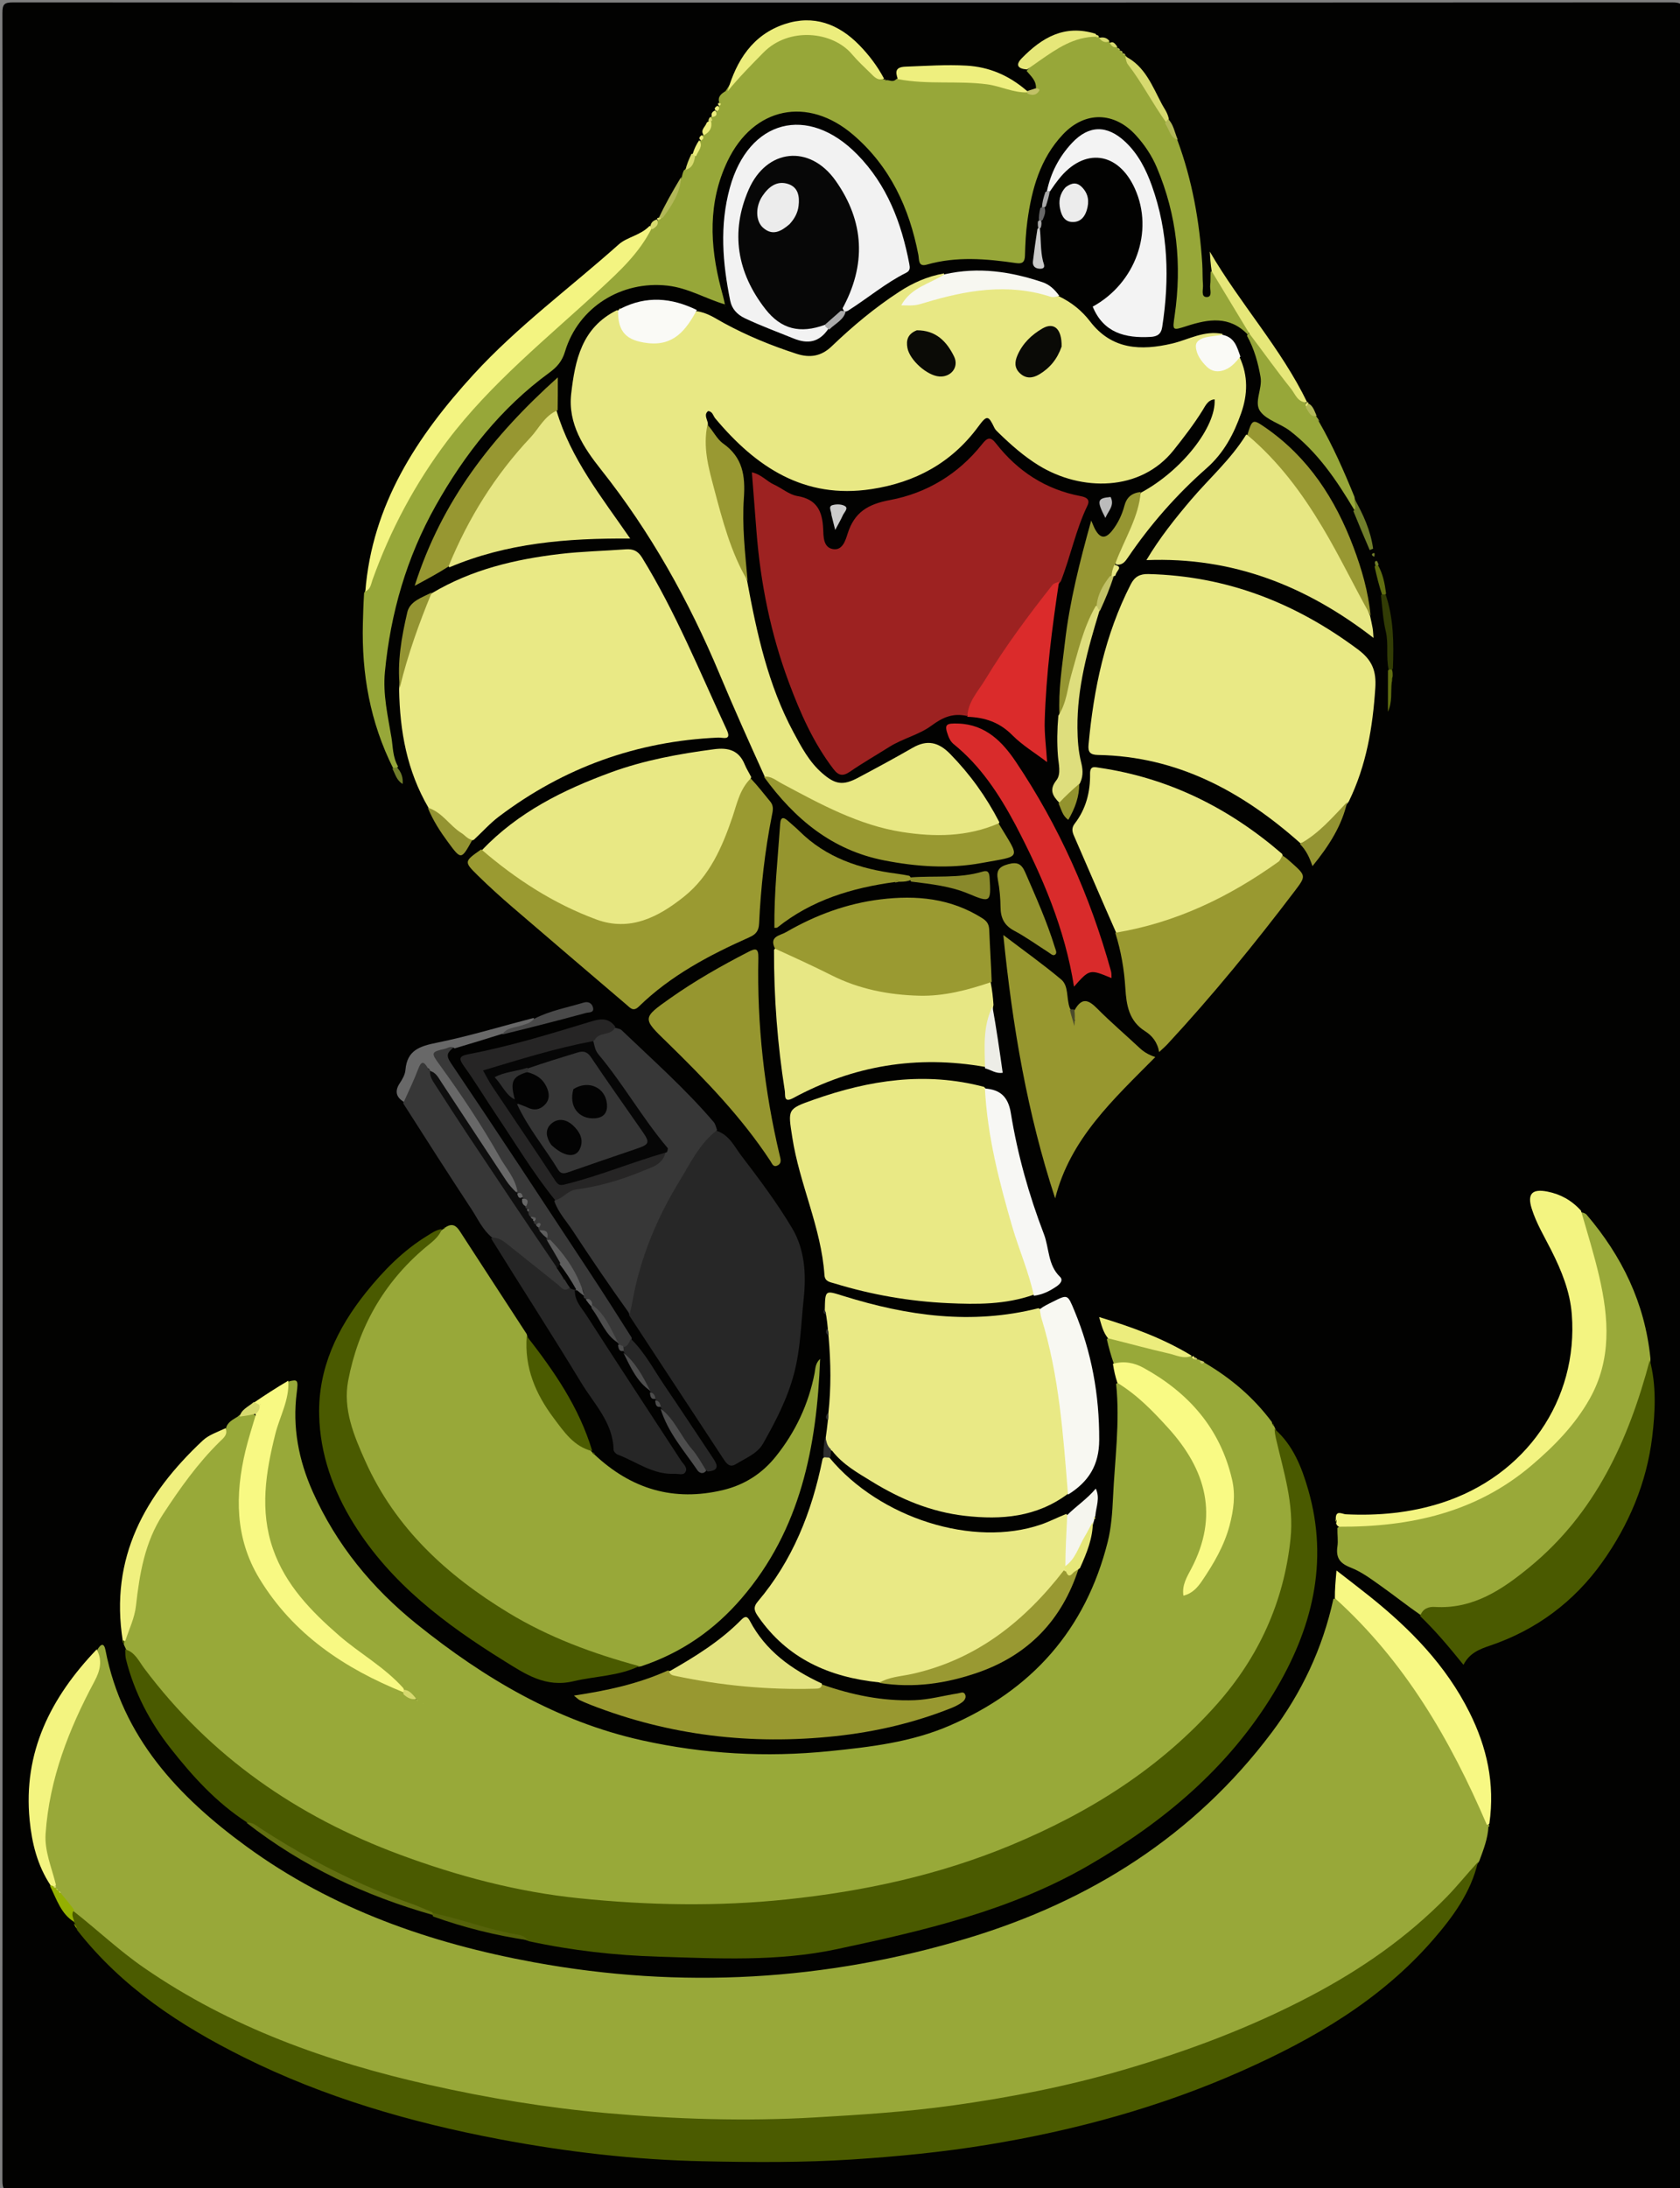 <svg version="1.1" id="Layer_1" xmlns="http://www.w3.org/2000/svg" xmlns:xlink="http://www.w3.org/1999/xlink" x="0px" y="0px"
	 width="100%" viewBox="0 0 633 824" enable-background="new 0 0 633 824" xml:space="preserve">
<rect x="0" y="0" width="633" height="824" fill="#808080" stroke="none"/>
<path fill="#020201" opacity="1" stroke="none" 
	d="
M1,234 
	C1,157.333 1.029,81.167 0.904,5 
	C0.898,1.576 1.576,0.904 5,0.906 
	C213.333,1.011 421.667,1.011 630,0.906 
	C633.424,0.904 634.095,1.577 634.094,5 
	C633.992,277 633.992,549 634.094,821 
	C634.095,824.423 633.424,825.096 630,825.094 
	C421.667,824.989 213.333,824.989 5,825.094 
	C1.576,825.096 0.904,824.424 0.906,821 
	C1.012,625.5 1,430 1,234 
z"/>
<path fill="#98A839" opacity="1" stroke="none" 
	d="
M560.828,687.752 
	C560.591,692.361 558.995,696.395 557.372,700.786 
	C543.946,721.5 524.906,735.428 504.335,747.324 
	C464.198,770.535 420.645,784.084 375.101,791.728 
	C353.082,795.423 330.938,797.511 308.628,798.74 
	C266.179,801.078 224.158,798.188 182.377,790.726 
	C157.238,786.237 132.548,780.078 108.645,770.986 
	C83.874,761.564 60.953,748.859 40.205,732.306 
	C36.153,729.073 32.686,725.239 28.653,721.443 
	C26.318,719.169 24.612,716.844 22.476,714.421 
	C22.119,713.947 21.979,713.755 21.426,712.969 
	C20.882,712.17 20.75,711.963 20.346,711.062 
	C20.027,710.117 19.982,709.867 19.816,709.25 
	C15.516,699.096 15.196,689.033 17.191,678.69 
	C20.109,663.567 25.7,649.404 32.592,635.755 
	C34.881,631.223 36.853,626.854 36.621,621.322 
	C38.07,618.831 39.215,618.645 39.744,621.381 
	C46.08,654.162 67.183,676.562 92.808,695.267 
	C125.181,718.897 162.16,731.772 201.264,738.935 
	C256.495,749.051 311.233,745.977 364.808,729.775 
	C410.638,715.915 449.937,691.304 479.151,652.41 
	C490.395,637.44 498.312,620.853 502.412,602.084 
	C505.286,601.172 506.538,603.25 508.052,604.672 
	C517.562,613.608 525.977,623.454 532.984,634.501 
	C542.446,649.418 552.021,664.263 558.893,680.63 
	C559.536,682.161 560.27,683.672 560.471,685.715 
	C560.486,686.549 560.521,687.022 560.828,687.752 
z"/>
<path fill="#98A939" opacity="1" stroke="none" 
	d="
M419.646,513.445 
	C418.58,510.37 417.785,507.544 417.049,504.322 
	C418.271,502.944 419.615,503.189 420.907,503.456 
	C430.172,505.376 439.387,507.498 448.737,510.722 
	C449.113,510.896 449.031,510.925 449.04,510.882 
	C449.237,511.135 449.495,511.347 450.075,511.515 
	C450.488,511.62 450.647,511.686 451.043,511.85 
	C451.28,511.95 451.656,511.913 451.825,511.998 
	C452.415,512.463 452.851,512.822 453.685,513.047 
	C463.691,518.901 472.206,526.084 479.216,535.462 
	C479.328,536.118 479.424,536.427 479.868,536.844 
	C480.076,536.995 480.216,537.34 480.285,537.513 
	C490.761,562.157 490.263,586.478 479.753,610.836 
	C467.281,639.743 445.228,659.712 419.479,676.35 
	C383.742,699.443 344.096,711.049 302.278,716.284 
	C283.066,718.689 263.75,719.083 244.451,718.386 
	C207.836,717.066 172.484,709.584 138.678,695.261 
	C102.389,679.887 72.602,656.305 49.427,624.401 
	C48.737,623.451 48.223,622.408 47.482,621.032 
	C47.159,620.35 47.013,620.025 46.747,619.463 
	C46.603,618.971 46.579,618.717 46.648,618.091 
	C49.836,607.524 50.512,596.842 52.986,586.526 
	C54.63,579.67 57.824,573.449 61.608,567.55 
	C68.354,557.036 76.066,547.274 85.077,538.078 
	C85.639,535.454 87.708,534.659 89.59,533.418 
	C91.119,531.857 92.863,531.922 94.976,532.015 
	C98.216,534.119 96.702,536.639 96.014,538.883 
	C93.66,546.559 91.857,554.355 91.5,562.373 
	C90.561,583.486 99.743,599.999 115.343,613.395 
	C126.007,622.552 137.611,630.309 150.805,636.218 
	C152.885,636.813 153.954,638.354 155.768,639.271 
	C156.164,639.476 156.329,639.513 156.421,639.616 
	C156.668,639.889 156.853,640.008 157.02,639.933 
	C156.417,639.649 156.856,639.091 157.123,639.701 
	C157.126,639.707 156.992,639.772 156.501,639.701 
	C154.426,638.833 153.313,637.013 151.103,636.244 
	C140.848,626.469 128.837,619.405 118.917,609.673 
	C102.428,593.496 95.49,574.589 99.701,551.7 
	C101.666,541.018 104.959,530.744 108.744,520.219 
	C112.179,519.324 112.429,519.631 111.817,524.324 
	C110.111,537.411 112.523,549.847 117.85,561.768 
	C126.73,581.64 140.154,598.005 157.035,611.573 
	C182.369,631.934 209.91,648.269 241.991,655.365 
	C265.184,660.495 288.637,661.832 312.463,659.422 
	C327.985,657.853 343.228,656.065 357.646,649.864 
	C388.737,636.492 409.019,613.673 417.342,580.712 
	C418.715,575.276 419.113,569.523 419.371,563.889 
	C420.015,549.772 422.041,535.678 420.543,521.106 
	C422.552,519.738 423.928,520.807 425.23,521.841 
	C435.357,529.881 444.176,539.061 450.722,550.346 
	C458.009,562.907 456.863,575.5 451.379,588.215 
	C450.071,591.246 448.644,594.228 447.76,597.288 
	C448.201,597.713 448.533,597.751 448.794,597.453 
	C463.436,580.748 468.017,562.179 458.324,544.245 
	C452.261,533.028 443.82,524.024 432.744,517.48 
	C428.704,515.093 424.238,514.788 419.646,513.445 
z"/>
<path fill="#E8E884" opacity="1" stroke="none" 
	d="
M288.115,292.41 
	C282.217,279.412 276.52,266.704 271.14,253.862 
	C259.567,226.237 245.111,200.35 226.441,176.812 
	C219.92,168.591 213.922,159.58 215.219,148.268 
	C216.664,135.668 219.174,123.367 232.443,116.802 
	C233.615,117.217 234.051,117.954 234.128,118.787 
	C234.567,123.519 236.932,126.654 241.74,127.247 
	C247.423,127.948 253.176,128.323 257.003,122.66 
	C258.411,120.576 259.92,118.616 262.499,117.193 
	C266.467,117.698 269.464,119.856 272.643,121.589 
	C281.417,126.376 290.602,130.139 300.106,133.218 
	C305.186,134.864 309.437,134.179 313.364,130.414 
	C321.284,122.821 329.678,115.804 338.908,109.804 
	C343.988,106.502 349.372,104.086 355.707,102.95 
	C356.005,105.789 353.524,106.177 351.771,107.217 
	C348.945,108.893 345.707,109.911 343.087,112.912 
	C345.336,113.664 347.111,112.805 348.855,112.316 
	C359.268,109.395 369.748,106.956 380.683,107.521 
	C386.851,107.84 392.851,108.949 398.908,111.53 
	C403.83,113.882 407.691,117.068 410.732,121.036 
	C418.948,131.753 429.936,132.098 441.598,129.374 
	C447.841,127.915 453.613,124.298 460.719,125.753 
	C460.035,127.335 458.413,127.229 457.038,127.713 
	C454.625,128.562 451.401,128.767 452.908,132.826 
	C454.465,137.021 457.817,138.979 461.293,137.762 
	C463.369,137.036 464.611,135.005 467.081,134.528 
	C470.35,141.571 470.099,148.606 467.663,155.548 
	C464.895,163.435 461.145,170.573 454.588,176.345 
	C443.326,186.258 433.421,197.511 424.968,209.97 
	C423.944,211.48 422.904,212.925 420.556,212.587 
	C419.539,210.737 419.96,209.274 420.546,207.902 
	C423.671,200.584 426.692,193.225 429.863,185.54 
	C445.204,177.324 458.296,160.723 457.65,150.364 
	C455.075,150.623 454.2,152.769 453.097,154.543 
	C449.835,159.79 446.078,164.655 442.237,169.489 
	C429.694,185.278 407.313,185.061 391.381,175.263 
	C385.814,171.839 380.943,167.538 376.272,163.002 
	C375.68,162.428 375.019,161.833 374.674,161.111 
	C372.427,156.405 371.887,156.174 368.631,160.605 
	C358.569,174.297 344.897,181.659 328.367,184.182 
	C302.992,188.055 284.855,175.865 269.498,157.552 
	C268.694,156.594 268.554,154.999 266.835,154.775 
	C265.274,156.005 266.215,157.413 266.684,159.155 
	C267.478,180.198 275.237,199.093 281.515,218.772 
	C285.186,238.683 289.448,257.998 298.94,275.697 
	C301.929,281.269 304.884,286.877 309.769,291.132 
	C314.709,295.435 317.607,295.898 323.338,292.851 
	C330.24,289.183 337.119,285.465 343.895,281.572 
	C349.362,278.431 353.647,279.445 358.021,283.917 
	C365.429,291.489 371.532,299.909 376.541,309.614 
	C375.246,312.698 372.521,313.231 369.96,313.765 
	C355.901,316.697 341.884,316.839 328.2,311.984 
	C314.247,307.033 300.653,301.251 288.115,292.41 
z"/>
<path fill="#98A839" opacity="1" stroke="none" 
	d="
M167.877,462.147 
	C170.477,460.451 171.935,461.574 173.297,463.68 
	C181.59,476.495 189.949,489.267 198.46,502.36 
	C199.156,504.771 199.353,506.923 199.647,509.065 
	C201.545,522.923 208.423,533.998 218.849,543.041 
	C220.103,544.129 221.507,545.043 222.861,546.575 
	C223.163,546.794 223.109,546.861 223.152,546.856 
	C223.259,547.194 223.441,547.458 223.972,547.701 
	C237.913,560.791 253.91,565.525 272.437,561.088 
	C280.497,559.158 287.116,554.925 292.297,548.472 
	C299.732,539.211 304.646,528.768 306.927,517.094 
	C307.262,515.377 307.133,513.468 309.009,511.692 
	C307.753,544.92 301.622,576.001 279.459,601.809 
	C269.271,613.671 256.856,622.379 241.57,627.463 
	C238.698,627.994 236.267,627.596 233.862,626.891 
	C204.065,618.15 177.649,603.705 156.299,580.779 
	C143.693,567.243 134.888,551.573 130.463,533.565 
	C127.963,523.39 130.534,513.807 134.197,504.352 
	C140.755,487.421 151.264,473.638 166.579,463.122 
	C166.824,462.832 166.883,462.903 166.882,462.857 
	C167.218,462.754 167.495,462.593 167.877,462.147 
z"/>
<path fill="#97A739" opacity="1" stroke="none" 
	d="
M443.607,52.719 
	C449.253,67.937 451.951,83.44 452.992,99.267 
	C453.166,101.922 453.045,104.597 453.264,107.246 
	C453.402,108.914 452.372,111.854 454.655,111.854 
	C457.037,111.854 455.74,108.927 455.98,107.297 
	C456.196,105.83 456.039,104.309 456.163,102.363 
	C456.982,101.891 457.68,102.097 458.027,102.667 
	C462.39,109.841 467.456,116.602 470.77,124.727 
	C470.616,125.309 470.511,125.529 470.109,125.962 
	C463.235,118.806 455.335,120.146 447.244,122.743 
	C441.642,124.542 441.754,124.559 442.583,118.877 
	C445.379,99.691 443.489,81.047 435.886,63.099 
	C433.982,58.604 431.315,54.602 428.042,51.001 
	C419.891,42.033 408.862,41.776 400.534,50.581 
	C391.896,59.714 388.73,71.233 387.096,83.275 
	C386.515,87.553 386.31,91.897 386.192,96.218 
	C386.124,98.677 385.255,99.419 382.856,99.07 
	C371.61,97.438 360.374,96.455 349.188,99.653 
	C345.882,100.597 346.37,97.756 346.027,95.977 
	C342.623,78.327 335.405,62.727 321.517,50.801 
	C304.347,36.057 283.887,40.249 274.114,60.701 
	C266.705,76.208 267.411,92.326 271.628,108.532 
	C272.13,110.459 272.705,112.368 273.135,114.624 
	C265.853,112.476 259.325,108.433 251.471,107.557 
	C234.165,105.628 217.916,115.682 212.889,132.396 
	C211.808,135.989 209.935,138.178 206.957,140.354 
	C188.757,153.656 175.105,170.963 164.143,190.471 
	C153.218,209.91 147.162,230.841 145.03,253.035 
	C144.214,261.529 146.142,269.571 147.497,277.743 
	C148.083,281.273 147.922,285.011 149.974,288.609 
	C149.579,289.37 149.081,289.533 148.145,289.318 
	C139.427,271.953 136.237,253.707 136.725,234.715 
	C136.818,231.07 136.928,227.425 137.187,223.326 
	C138.98,220.302 139.476,217.292 140.506,214.493 
	C153.16,180.121 175.179,152.651 202.43,128.72 
	C213.922,118.628 225.396,108.438 236.137,97.492 
	C239.326,94.241 241.159,90.043 244.334,86.382 
	C245.554,85.213 246.697,84.461 247.674,83.063 
	C247.83,82.767 247.916,82.859 247.863,82.892 
	C248.219,82.672 248.499,82.314 248.858,81.57 
	C252.565,77.061 254.532,72.004 256.864,66.756 
	C257.111,65.7 257.276,64.987 257.69,64.138 
	C259.702,62.82 260.136,60.806 261.186,58.782 
	C262.13,56.842 262.952,55.213 263.699,53.175 
	C263.82,52.853 263.911,52.94 263.849,52.928 
	C264.432,52.63 264.493,52.013 264.722,51.151 
	C264.817,50.866 264.894,51.002 264.836,50.95 
	C266.068,49.674 266.811,48.117 267.488,46.174 
	C267.513,45.404 267.54,44.964 267.743,44.229 
	C267.891,43.932 267.953,44.01 267.93,43.968 
	C268.551,43.476 269.069,42.896 269.701,42.044 
	C269.822,41.778 269.869,41.893 269.807,41.897 
	C270.429,41.644 270.491,41.015 270.709,40.136 
	C270.793,39.841 270.945,39.959 270.857,39.92 
	C271.213,39.741 271.368,39.462 271.025,38.763 
	C270.274,36.4 271.72,35.343 273.398,34.297 
	C277.865,27.02 283.706,21.255 290.292,16.116 
	C299.785,8.708 314.835,11.849 321.368,18.809 
	C324.878,22.547 328.413,26.307 332.791,29.709 
	C333.09,29.946 333.026,29.981 333.015,29.946 
	C333.141,30.063 333.278,30.215 333.688,30.229 
	C335.07,29.922 336.198,31.187 337.614,29.889 
	C338.332,29.438 338.732,28.994 339.213,29.023 
	C353.962,29.907 368.975,27.889 383.337,33.014 
	C383.798,33.178 384.223,33.454 385.02,33.834 
	C387.072,34.538 388.83,35.922 390.337,33.379 
	C390.501,30.302 388.507,28.79 386.817,26.718 
	C393.379,18.7 401.247,13.253 412.29,13.244 
	C412.912,13.433 413.159,13.511 413.759,13.757 
	C414.111,13.925 414.053,13.973 414.033,13.941 
	C414.927,15.044 416.481,14.776 417.836,15.726 
	C418.103,15.923 418.03,15.956 418.03,15.916 
	C418.692,16.751 419.845,16.87 420.869,17.757 
	C421.117,17.947 421.045,17.985 421.029,17.948 
	C421.208,18.188 421.428,18.445 421.879,18.829 
	C422.083,18.981 422.012,18.985 422.017,18.95 
	C422.213,19.192 422.431,19.447 422.881,19.824 
	C423.087,19.971 423.015,19.983 423.026,19.948 
	C423.204,20.205 423.417,20.46 423.882,20.816 
	C424.089,20.956 424.044,20.886 424.08,20.865 
	C430.055,28.27 434.479,36.67 439.585,45.031 
	C441.006,47.686 442.028,50.163 443.607,52.719 
z"/>
<path fill="#4A5A00" opacity="1" stroke="none" 
	d="
M47.184,621.096 
	C50.834,622.066 52.305,625.521 54.327,628.217 
	C79.255,661.453 111.899,683.992 150.565,698.346 
	C172.471,706.477 194.949,712.427 218.187,714.809 
	C244.179,717.473 270.202,717.979 296.32,715.252 
	C325.445,712.211 353.727,706.099 380.781,694.877 
	C410.49,682.555 437.355,665.755 458.763,641.456 
	C474.27,623.854 483.715,603.297 486.242,579.577 
	C487.668,566.192 483.565,553.979 480.694,541.415 
	C480.474,540.451 480.319,539.472 480.244,538.093 
	C487.137,544.059 490.46,552.442 492.926,561.01 
	C500.818,588.434 494.297,613.729 480.014,637.358 
	C462.898,665.675 438.364,686.188 409.952,702.57 
	C380.504,719.549 347.981,727.012 315.269,733.982 
	C293.073,738.711 270.532,737.487 248.134,736.807 
	C231.919,736.314 215.694,734.53 199.35,731.008 
	C191.885,728.07 184.267,727.281 177.029,725.035 
	C172.636,723.672 168.17,722.544 163.502,720.775 
	C139.035,713.185 116.594,702.295 95.814,687.976 
	C94.994,687.411 94.233,686.756 92.971,686.193 
	C81.412,678.682 72.543,668.849 64.34,658.447 
	C56.478,648.477 50.625,637.353 47.495,624.939 
	C47.216,623.833 47.2,622.66 47.184,621.096 
z"/>
<path fill="#9D2221" opacity="1" stroke="none" 
	d="
M364.303,269.592 
	C358.988,268.442 355.227,270.098 350.912,273.28 
	C346.269,276.704 340.121,278.084 335.064,281.264 
	C330.131,284.366 325.068,287.275 320.271,290.571 
	C317.626,292.389 315.965,292.121 314.056,289.63 
	C306.464,279.72 301.516,268.449 297.204,256.892 
	C290.358,238.54 286.534,219.504 285.018,199.992 
	C284.457,192.765 283.897,185.537 283.301,177.854 
	C286.941,178.677 288.872,181.224 291.543,182.431 
	C294.57,183.799 297.335,186.27 300.46,186.792 
	C307.829,188.022 309.852,192.533 310.158,199.144 
	C310.287,201.933 310.156,205.977 313.631,206.725 
	C317.418,207.541 318.563,203.508 319.384,200.919 
	C321.917,192.933 326.951,189.859 335.309,188.303 
	C349.146,185.728 361.107,178.529 370.051,167.237 
	C372.012,164.76 373.201,164.329 375.262,166.968 
	C383.458,177.468 393.989,184.327 407.172,186.824 
	C409.376,187.241 410.839,188.093 409.719,190.417 
	C405.354,199.469 403.428,209.341 399.709,218.882 
	C386.97,234.04 375.983,250.027 366.181,266.838 
	C365.679,267.698 365.269,268.616 364.303,269.592 
z"/>
<path fill="#E9E985" opacity="1" stroke="none" 
	d="
M161.407,304.106 
	C153.345,290.247 150.651,275.411 150.381,259.552 
	C151.229,247.614 155.882,237.257 160.063,226.761 
	C160.565,225.5 161.483,224.52 162.758,223.351 
	C177.825,214.402 194.128,210.602 210.904,208.613 
	C219.153,207.635 227.496,207.466 235.79,206.852 
	C238.527,206.65 240.348,207.417 241.91,209.954 
	C254.611,230.573 263.657,252.976 273.83,274.829 
	C275.785,279.029 272.404,277.67 270.656,277.746 
	C239.996,279.081 212.419,289.02 187.957,307.505 
	C184.662,309.995 181.862,313.142 178.573,316.2 
	C176.259,317.254 174.889,315.961 173.437,314.869 
	C169.216,311.696 165.438,308.025 161.407,304.106 
z"/>
<path fill="#4B5B00" opacity="1" stroke="none" 
	d="
M27.637,719.612 
	C36.701,726.722 44.865,734.5 54.228,740.961 
	C86.852,763.473 123.305,776.414 161.594,785.043 
	C183.65,790.013 205.938,793.706 228.419,795.699 
	C254.592,798.019 280.83,798.862 307.161,797.334 
	C324.423,796.332 341.657,795.237 358.759,792.859 
	C380.48,789.839 401.996,785.64 423.094,779.492 
	C447.608,772.348 471.409,763.415 494.032,751.497 
	C512.834,741.591 530.142,729.591 545.051,714.356 
	C549.103,710.215 552.709,705.637 556.86,701.18 
	C554.235,712.538 547.464,721.805 539.92,730.487 
	C520.263,753.108 495.024,767.768 468.079,779.756 
	C437.367,793.42 405.155,802.197 372.057,807.637 
	C355.19,810.409 338.175,812.059 321.081,813.17 
	C302.434,814.382 283.801,814.234 265.176,813.851 
	C239.241,813.317 213.512,810.349 188.01,805.511 
	C154.692,799.189 122.311,789.834 91.865,774.685 
	C68.02,762.821 45.97,748.391 29.091,726.825 
	C28.765,725.862 28.515,725.205 28.174,724.245 
	C27.941,723.983 28.005,724.001 27.994,724.032 
	C27.119,722.725 25.608,721.498 27.637,719.612 
z"/>
<path fill="#E9E985" opacity="1" stroke="none" 
	d="
M490.017,317.565 
	C468.008,297.997 443.582,284.816 413.683,284.289 
	C410.715,284.236 409.893,283.169 410.141,280.468 
	C412.076,259.439 416.326,239.037 426.044,220.043 
	C427.54,217.118 429.5,216.086 432.748,216.166 
	C462.24,216.889 488.19,227.043 511.703,244.596 
	C517.092,248.619 518.609,252.737 518.195,259.043 
	C517.228,273.784 514.887,288.115 508.23,301.773 
	C503.303,308.562 498.458,314.926 490.017,317.565 
z"/>
<path fill="#E9E985" opacity="1" stroke="none" 
	d="
M311.918,500.338 
	C311.75,498.66 311.614,497.278 311.33,495.506 
	C311.112,494.594 311.007,494.079 310.772,493.325 
	C310.925,485.639 310.857,485.856 317.835,488.026 
	C341.792,495.477 366.039,498.991 391.285,492.617 
	C393.81,493.834 393.935,496.162 394.592,498.169 
	C399.773,513.996 400.727,530.534 402.558,546.905 
	C403.121,551.935 404.914,557.081 402.363,562.524 
	C390.492,571.365 377.261,572.343 363.673,570.818 
	C350.951,569.39 339.354,564.58 328.485,557.882 
	C323.177,554.611 317.692,551.622 313.531,546.298 
	C311.046,545.311 311.216,543.405 311.135,541.258 
	C311.42,539.19 311.663,537.503 311.88,535.388 
	C311.984,534.171 311.997,533.373 312.111,532.284 
	C313.179,522.602 313.06,513.21 312.208,503.407 
	C312.021,502.212 312.009,501.421 311.918,500.338 
z"/>
<path fill="#E9E985" opacity="1" stroke="none" 
	d="
M389.441,487.555 
	C378.733,491.312 367.914,491.206 357.141,490.709 
	C342.639,490.04 328.397,487.559 314.486,483.305 
	C312.744,482.772 310.814,482.635 310.646,480.157 
	C309.425,462.219 301.242,445.911 298.523,428.299 
	C296.88,417.658 296.541,417.634 306.708,414.056 
	C327.479,406.745 348.587,403.428 370.736,409.262 
	C372.817,411.154 372.749,413.458 372.961,415.545 
	C375.183,437.424 381.722,458.236 388.446,479.011 
	C389.302,481.655 390.774,484.258 389.441,487.555 
z"/>
<path fill="#E9E985" opacity="1" stroke="none" 
	d="
M312.547,548.926 
	C331.476,571.746 366.768,582.814 392.257,574.066 
	C395.381,572.994 398.344,571.454 401.743,570.088 
	C404.301,572.643 403.607,575.729 403.42,578.659 
	C403.219,581.811 402.549,584.925 402.434,588.517 
	C402.413,589.214 402.403,589.489 402.33,590.165 
	C397.648,599.725 389.802,606.072 382.353,612.586 
	C367.892,625.234 350.621,631.601 331.244,633.52 
	C312.341,631.564 296.613,624.533 285.672,608.731 
	C284.347,606.818 283.593,605.351 285.499,603.104 
	C298.622,587.629 305.897,569.423 309.936,549.365 
	C310.629,548.337 311.417,548.273 312.547,548.926 
z"/>
<path fill="#272727" opacity="1" stroke="none" 
	d="
M269.892,425.769 
	C274.795,427.35 276.638,431.657 279.152,434.955 
	C285.981,443.912 292.815,452.963 298.541,462.631 
	C303.19,470.482 303.801,479.771 302.842,488.784 
	C301.83,498.301 301.655,507.901 299.166,517.302 
	C296.665,526.753 292.241,535.233 287.516,543.58 
	C285.363,547.384 280.952,549.066 277.292,551.322 
	C274.922,552.783 273.75,551.153 272.555,549.331 
	C260.809,531.426 249.016,513.551 237.1,495.354 
	C236.527,492.89 236.667,490.768 237.087,488.617 
	C241.419,466.454 251.659,447.04 264.814,428.988 
	C265.98,427.389 267.322,425.84 269.892,425.769 
z"/>
<path fill="#99A939" opacity="1" stroke="none" 
	d="
M595.64,456.49 
	C596.55,456.595 597.38,456.889 597.874,457.47 
	C611.077,472.995 619.75,490.558 621.856,511.477 
	C621.882,514.043 621.954,516.195 621.355,518.291 
	C614.104,543.668 602.92,566.909 583.791,585.595 
	C576.751,592.472 568.815,598.328 559.832,602.601 
	C554.796,604.997 549.573,606.6 543.946,606.396 
	C541.026,606.29 538.361,607.118 535.33,608.194 
	C530.104,604.586 525.341,600.774 520.367,597.259 
	C516.714,594.677 513.021,591.879 508.915,590.288 
	C504.786,588.688 503.292,586.553 503.921,582.314 
	C504.234,580.211 503.866,578.007 503.917,575.39 
	C506.639,572.811 509.751,573.7 512.675,573.511 
	C531.474,572.294 549.666,568.703 565.789,558.383 
	C578.233,550.419 588.659,540.24 596.726,527.739 
	C604.133,516.26 604.495,503.562 602.995,490.68 
	C601.918,481.425 599.277,472.458 596.466,463.571 
	C595.775,461.384 594.62,459.242 595.64,456.49 
z"/>
<path fill="#E8E884" opacity="1" stroke="none" 
	d="
M181.592,320.119 
	C195.261,305.82 212.177,297.447 230.148,290.86 
	C242.736,286.247 255.818,283.878 269.063,282.126 
	C274.447,281.414 278.448,282.558 280.621,287.924 
	C281.236,289.444 282.152,290.843 283.053,292.632 
	C278.623,302.746 276.206,313.39 271.075,322.934 
	C264.229,335.67 254.347,344.571 240.022,348.296 
	C233.715,349.936 227.786,349.365 222.022,346.875 
	C208.536,341.049 196.013,333.569 184.613,324.264 
	C183.342,323.226 181.889,322.299 181.592,320.119 
z"/>
<path fill="#E8E884" opacity="1" stroke="none" 
	d="
M420.514,351.143 
	C415.056,338.789 409.898,326.707 404.633,314.672 
	C403.882,312.956 403.785,311.638 404.97,310.098 
	C409.198,304.602 410.82,298.199 410.723,291.415 
	C410.677,288.21 412.439,288.846 414.235,289.111 
	C440.342,292.952 462.994,304.181 483.093,321.544 
	C484.146,324.276 482.528,325.558 480.88,326.747 
	C464.187,338.795 445.924,347.35 425.671,351.436 
	C424.061,351.761 422.409,352.261 420.514,351.143 
z"/>
<path fill="#9A9A31" opacity="1" stroke="none" 
	d="
M181.331,319.839 
	C194.438,331.129 208.67,340.33 224.722,346.246 
	C237.423,350.927 248.214,345.277 257.828,337.555 
	C267.386,329.878 272.131,318.983 275.981,307.666 
	C277.683,302.661 278.667,297.303 282.859,293.123 
	C285.538,295.95 287.861,298.965 290.278,301.904 
	C291.656,303.58 291.169,305.401 290.822,307.154 
	C288.168,320.571 286.664,334.126 286.015,347.771 
	C285.885,350.501 284.857,351.823 282.382,352.926 
	C267.269,359.656 252.701,367.331 240.705,379.025 
	C238.62,381.056 237.513,379.578 236.15,378.415 
	C221.749,366.123 207.326,353.856 192.976,341.505 
	C188.561,337.705 184.229,333.79 180.072,329.711 
	C174.74,324.478 174.832,324.383 181.331,319.839 
z"/>
<path fill="#4A5A00" opacity="1" stroke="none" 
	d="
M166.462,462.821 
	C165.382,465.977 162.556,467.815 160.051,469.939 
	C144.463,483.156 134.966,500.03 131.186,519.913 
	C129.148,530.639 133.356,540.644 137.658,550.234 
	C148.99,575.494 168.403,593.249 191.615,607.334 
	C206.823,616.563 223.32,622.665 240.824,627.396 
	C233.191,631.15 224.395,631.12 216.067,633.093 
	C205.523,635.592 197.891,630.355 189.939,625.419 
	C167.867,611.719 147.281,596.317 133.281,573.785 
	C125.511,561.281 120.599,547.599 120.258,532.875 
	C119.851,515.326 127.046,500.237 137.841,486.749 
	C144.532,478.39 151.966,470.819 161.207,465.208 
	C162.773,464.257 164.237,463.141 166.462,462.821 
z"/>
<path fill="#E7E784" opacity="1" stroke="none" 
	d="
M373.265,369.877 
	C373.832,372.772 374.129,375.365 374.333,378.384 
	C372.742,386.296 373.376,394.034 371.216,401.768 
	C345.504,397.237 321.516,401.225 298.868,413.486 
	C295.151,415.498 295.947,412.345 295.706,410.809 
	C292.963,393.331 291.576,375.741 291.639,357.646 
	C293.485,355.392 295.146,356.788 296.635,357.609 
	C303.058,361.154 309.817,364.008 316.501,366.956 
	C332.745,374.119 349.551,375.294 366.719,370.497 
	C368.755,369.928 370.733,368.71 373.265,369.877 
z"/>
<path fill="#E7E783" opacity="1" stroke="none" 
	d="
M516.227,231.918 
	C516.619,233.73 516.964,235.182 517.209,236.65 
	C517.369,237.609 517.385,238.591 517.52,240.219 
	C492.192,220.61 464.411,209.638 431.945,210.921 
	C436.977,202.488 442.756,195.282 448.749,188.223 
	C455.619,180.132 463.713,173.069 469.547,163.661 
	C475.433,165.202 478.706,169.908 482.169,173.955 
	C496.862,191.125 508.115,210.415 516.227,231.918 
z"/>
<path fill="#97972F" opacity="1" stroke="none" 
	d="
M404.874,380.409 
	C407.746,375.252 410.289,376.627 413.503,379.864 
	C418.543,384.94 424.009,389.591 429.234,394.486 
	C430.808,395.961 432.537,397.134 435.304,398.041 
	C419.609,413.911 403.261,428.722 397.573,451.269 
	C387.096,419.356 381.502,386.699 378.037,352.09 
	C386.019,358.157 393.159,363.214 399.83,368.827 
	C402.741,371.276 401.72,375.739 403.056,379.529 
	C404.087,381.193 404.716,382.58 404.519,383.601 
	C404.699,384.88 405.128,384.268 405.015,384.144 
	C404.084,383.121 404.336,381.852 404.874,380.409 
z"/>
<path fill="#9A9A31" opacity="1" stroke="none" 
	d="
M373.649,369.759 
	C364.661,372.812 355.714,375.184 346.366,374.944 
	C334.844,374.647 323.728,372.491 313.309,367.25 
	C306.388,363.769 299.336,360.55 292.024,357.23 
	C289.675,352.56 293.785,352.39 296.278,350.95 
	C307.326,344.568 319.094,340.225 331.78,338.67 
	C345.265,337.016 358.231,338.234 370.117,345.764 
	C372.191,347.077 372.664,348.342 372.747,350.467 
	C372.994,356.761 373.413,363.049 373.649,369.759 
z"/>
<path fill="#373737" opacity="1" stroke="none" 
	d="
M270.187,425.567 
	C263.507,430.685 260.091,438.095 256.002,444.77 
	C247.606,458.475 241.445,473.225 238.451,489.144 
	C238.117,490.919 237.831,492.702 237.243,494.761 
	C229.839,484.436 222.646,473.876 215.631,463.199 
	C213.358,459.74 210.417,456.689 208.888,452.355 
	C210.772,448.811 213.698,447.236 217.324,446.534 
	C226.153,444.823 234.858,442.595 243.102,438.929 
	C245.327,437.939 247.734,437.008 249.385,434.535 
	C249.914,432.506 248.864,431.369 247.967,430.174 
	C240.077,419.659 233.006,408.551 224.859,398.224 
	C223.46,396.451 222.608,394.548 222.869,391.884 
	C224.471,387.752 228.118,387.858 231.624,386.978 
	C232.758,387.273 233.683,387.407 234.233,387.933 
	C246.042,399.234 258.305,410.082 268.942,422.554 
	C269.545,423.262 269.741,424.318 270.187,425.567 
z"/>
<path fill="#999930" opacity="1" stroke="none" 
	d="
M420.216,351.244 
	C443.048,347.484 463.136,337.775 481.686,324.504 
	C482.305,324.062 482.618,323.195 483.179,322.175 
	C484.375,322.82 485.46,323.822 486.56,324.807 
	C492.143,329.809 492.17,329.826 487.744,335.655 
	C472.638,355.55 456.859,374.889 439.863,393.213 
	C439.085,394.051 438.203,394.793 436.743,396.171 
	C436.117,392.421 434.05,389.949 431.472,388.329 
	C425.352,384.483 424.416,378.507 424.02,372.174 
	C423.581,365.167 422.448,358.295 420.216,351.244 
z"/>
<path fill="#989830" opacity="1" stroke="none" 
	d="
M309.59,634.277 
	C321.163,638.312 332.632,640.664 344.639,640.218 
	C350.182,640.011 355.473,638.516 360.887,637.667 
	C361.843,637.517 363,636.871 363.582,637.94 
	C364.218,639.107 363.476,640.303 362.527,640.992 
	C361.333,641.858 359.98,642.563 358.606,643.113 
	C344.484,648.766 329.825,652.163 314.701,653.776 
	C283.02,657.154 252.261,653.574 222.517,641.965 
	C221.123,641.42 219.746,640.824 218.389,640.192 
	C217.959,639.992 217.621,639.597 216.245,638.491 
	C228.835,636.591 240.429,634.091 251.616,629.053 
	C270.855,632.975 289.907,634.92 309.59,634.277 
z"/>
<path fill="#4A5A00" opacity="1" stroke="none" 
	d="
M535.101,608.558 
	C536.009,605.69 538.301,604.966 540.66,605.109 
	C555.127,605.984 566.095,598.532 576.478,589.985 
	C601.056,569.753 613.58,542.456 621.618,512.177 
	C624.138,521.588 623.694,531.481 622.525,541.121 
	C620.429,558.404 613.701,574.285 603.631,588.37 
	C593.054,603.164 578.866,613.759 561.494,619.65 
	C557.448,621.023 553.684,622.456 551.415,626.911 
	C546.15,620.398 541.059,614.287 535.101,608.558 
z"/>
<path fill="#F2F2F2" opacity="1" stroke="none" 
	d="
M312.173,123.749 
	C308.681,128.916 304.447,129.663 299.034,127.468 
	C292.876,124.972 286.65,122.685 280.628,119.831 
	C277.61,118.4 275.74,116.188 275.148,113.291 
	C272.253,99.123 271.079,84.9 275.002,70.686 
	C282.083,45.035 304.339,39.18 322.978,58.139 
	C334.249,69.604 339.668,83.916 342.616,99.385 
	C342.89,100.823 342.966,101.952 341.431,102.717 
	C333.679,106.579 327.075,112.204 319.522,117 
	C318.97,117.252 318.723,117.344 318.12,117.264 
	C316.268,114.682 317.766,112.63 318.564,110.503 
	C323.811,96.504 322.507,83.129 314.752,70.37 
	C312.438,66.564 309.236,63.694 305.153,61.956 
	C299.247,59.442 293.823,60.241 288.981,64.632 
	C285.151,68.106 282.597,72.39 281.538,77.351 
	C278.984,89.318 280.232,100.849 286.615,111.502 
	C292.015,120.514 300.003,123.974 310.714,122.127 
	C311.595,122.487 311.972,122.856 312.173,123.749 
z"/>
<path fill="#96962F" opacity="1" stroke="none" 
	d="
M251.416,392.581 
	C241.93,383.437 241.897,383.39 252.591,375.853 
	C261.864,369.317 271.703,363.725 281.787,358.535 
	C284.541,357.117 285.822,356.761 285.739,360.704 
	C285.211,385.803 287.961,410.565 293.762,434.99 
	C294.103,436.43 294.702,438.076 292.85,438.918 
	C291.321,439.614 290.89,438.13 290.291,437.219 
	C279.417,420.68 265.753,406.572 251.416,392.581 
z"/>
<path fill="#E6E683" opacity="1" stroke="none" 
	d="
M209.716,154.723 
	C215.075,172.796 226.604,187.064 237.454,202.799 
	C213.592,202.641 191.041,204.428 169.329,213.633 
	C167.232,211.546 168.763,209.647 169.633,207.781 
	C177.167,191.605 186.689,176.733 198.901,163.659 
	C200.715,161.716 202.181,159.483 204.049,157.603 
	C205.533,156.109 206.846,154.208 209.716,154.723 
z"/>
<path fill="#F3F481" opacity="1" stroke="none" 
	d="
M595.693,455.888 
	C598.123,464.327 600.644,472.423 602.556,480.66 
	C606.203,496.368 607.293,511.995 598.938,526.793 
	C593.369,536.654 585.555,544.605 577.013,551.857 
	C556.207,569.522 531.484,575.047 504.493,574.898 
	C503.843,574.593 503.659,574.254 503.414,573.632 
	C503.564,573.157 503.647,572.953 503.604,572.737 
	C503.56,572.515 503.507,572.404 503.306,572.164 
	C503.129,568.364 505.748,570.155 507.083,570.22 
	C519.335,570.809 531.367,569.69 543.083,565.944 
	C574.919,555.765 594.722,527.137 592.231,494.913 
	C591.564,486.284 588.353,478.454 584.51,470.832 
	C581.89,465.636 578.838,460.632 577.102,455.035 
	C575.399,449.546 577.296,447.566 583.061,448.71 
	C587.935,449.678 592.125,451.927 595.693,455.888 
z"/>
<path fill="#262626" opacity="1" stroke="none" 
	d="
M216.602,485.381 
	C216.32,489.813 219.122,492.432 220.939,495.255 
	C232.727,513.566 244.692,531.764 256.597,550 
	C257.474,551.345 259.234,552.671 258.254,554.329 
	C257.445,555.696 255.491,554.905 254.045,554.973 
	C246.004,555.355 239.75,550.381 232.719,547.74 
	C232.053,547.49 231.201,546.559 231.187,545.928 
	C230.974,535.668 223.846,528.682 219.024,520.732 
	C207.993,502.548 196.429,484.687 185.044,466.346 
	C188.407,463.797 190.671,466.519 192.885,468.141 
	C198.877,472.529 204.653,477.214 210.341,482 
	C211.332,482.833 212.142,483.972 213.9,484.213 
	C214.914,484.341 215.543,484.576 216.602,485.381 
z"/>
<path fill="#D92B2B" opacity="1" stroke="none" 
	d="
M382.55,310.482 
	C376.363,298.928 369.434,288.399 359.397,280.27 
	C358.296,279.378 357.692,278.242 357.235,276.99 
	C355.667,272.69 356.481,272.311 361.116,272.467 
	C371.403,272.813 377.764,279.434 382.699,286.77 
	C399.034,311.054 410.81,337.558 418.632,365.786 
	C418.843,366.549 418.753,367.397 418.811,368.31 
	C410.557,364.898 410.557,364.898 404.67,371.53 
	C401.246,349.749 392.771,329.989 382.55,310.482 
z"/>
<path fill="#F3F481" opacity="1" stroke="none" 
	d="
M245.53,86.002 
	C240.787,95.409 233.46,102.102 226.143,108.875 
	C206.29,127.249 184.999,144.236 168.558,165.986 
	C156.476,181.97 147.072,199.535 140.311,218.457 
	C139.773,219.964 139.691,221.779 137.645,222.747 
	C140.211,190.134 157.013,164.375 178.456,140.975 
	C195.058,122.857 214.892,108.312 233.147,92.023 
	C236.254,89.251 241.293,88.66 244.712,85.108 
	C245.162,85.116 245.348,85.34 245.53,86.002 
z"/>
<path fill="#F3F3F3" opacity="1" stroke="none" 
	d="
M394.422,72.197 
	C395.848,65.124 399.082,58.995 403.894,53.851 
	C410.271,47.034 417.148,46.984 423.987,53.404 
	C428.851,57.969 431.797,63.774 433.998,69.919 
	C440.218,87.285 440.709,105.101 437.9,123.164 
	C437.472,125.921 435.945,126.729 433.508,126.868 
	C423.952,127.414 415.773,125.316 411.715,115.463 
	C427.824,106.655 434.88,87.15 427.611,71.038 
	C421.302,57.057 408.49,55.429 398.977,67.406 
	C397.971,68.672 397.008,69.973 395.933,71.593 
	C395.552,72.312 395.167,72.453 394.422,72.197 
z"/>
<path fill="#F8F983" opacity="1" stroke="none" 
	d="
M152.141,637.298 
	C129.801,628.308 110.408,615.358 97.683,594.341 
	C88.531,579.225 88.498,562.839 92.519,546.186 
	C93.567,541.844 94.952,537.583 96.336,532.885 
	C96.073,531.92 96.212,531.334 96.495,530.502 
	C96.571,530.258 96.551,529.759 96.38,529.553 
	C95.934,529.074 95.746,528.748 95.767,528.112 
	C100.026,525.197 104.143,522.552 108.622,519.91 
	C109.095,527.115 105.395,533.333 103.712,540.076 
	C100.122,554.46 97.803,568.775 102.865,583.295 
	C107.596,596.867 117.222,606.703 127.725,615.848 
	C135.498,622.617 144.714,627.622 151.909,635.618 
	C152.227,636.174 152.304,636.508 152.141,637.298 
z"/>
<path fill="#F7F883" opacity="1" stroke="none" 
	d="
M560.261,687.236 
	C546.48,655.112 529.288,625.557 502.963,601.801 
	C502.928,598.626 503.204,595.523 503.571,591.384 
	C508.26,595.033 512.271,598.078 516.2,601.227 
	C531.392,613.399 544.802,627.08 553.65,644.753 
	C560.228,657.891 563.322,671.587 561.175,686.664 
	C560.876,687.159 560.704,687.257 560.261,687.236 
z"/>
<path fill="#373737" opacity="1" stroke="none" 
	d="
M214.922,484.749 
	C212.489,486.807 211.484,484.729 210.133,483.646 
	C203.669,478.465 197.183,473.309 190.694,468.158 
	C189.245,467.007 187.687,466.06 185.379,466 
	C181.793,463.024 180.065,459.01 177.719,455.444 
	C169.073,442.305 160.578,429.066 151.962,415.529 
	C152.277,410.078 154.89,405.745 156.871,401.206 
	C157.678,399.357 159.207,398.957 161.237,400.473 
	C161.681,400.927 161.843,401.122 162.212,401.633 
	C162.536,402.166 162.653,402.384 162.919,402.939 
	C164.022,407.105 166.581,410.071 168.653,413.253 
	C182.375,434.327 196.308,455.263 210.474,476.451 
	C211.54,477.475 212.24,478.35 212.923,479.645 
	C213.254,480.326 213.447,480.71 213.827,481.356 
	C214.572,482.533 215.277,483.386 214.922,484.749 
z"/>
<path fill="#F9FA84" opacity="1" stroke="none" 
	d="
M419.33,513.574 
	C423.475,512.379 427.36,513.135 430.95,515.119 
	C447.885,524.477 459.741,537.867 464.223,557.129 
	C465.589,562.998 464.792,568.684 463.304,574.359 
	C461.289,582.039 457.324,588.787 452.928,595.268 
	C451.285,597.691 449.301,600.047 445.896,600.862 
	C445.268,596.941 447.249,593.758 448.834,590.748 
	C459.314,570.835 454.473,553.498 440.184,537.754 
	C434.49,531.481 428.605,525.347 421.034,520.734 
	C420.235,518.454 419.761,516.203 419.33,513.574 
z"/>
<path fill="#DB2B2B" opacity="1" stroke="none" 
	d="
M364.469,269.919 
	C364.666,264.289 368.549,260.323 371.241,255.877 
	C378.794,243.397 387.515,231.697 396.564,220.256 
	C397.024,219.675 397.941,219.456 399.022,219.062 
	C396.408,236.411 394.148,253.857 393.63,271.474 
	C393.485,276.401 394.183,281.352 394.539,286.991 
	C389.891,283.461 385.177,280.63 381.426,276.844 
	C376.717,272.09 371.28,270.136 364.469,269.919 
z"/>
<path fill="#999931" opacity="1" stroke="none" 
	d="
M287.841,292.518 
	C290.454,292.093 292.372,293.862 294.529,295.016 
	C309.053,302.787 323.605,310.786 340.084,313.33 
	C352.081,315.183 364.286,315.213 376.245,310.063 
	C384.508,323.823 385.22,322.137 369.833,324.976 
	C357.618,327.229 345.356,326.372 333.177,323.997 
	C313.553,320.17 299.425,308.431 287.841,292.518 
z"/>
<path fill="#F8F8F2" opacity="1" stroke="none" 
	d="
M402.409,562.82 
	C400.604,540.447 399.093,518.023 392.393,496.352 
	C392.102,495.41 392.025,494.403 391.765,493 
	C393.325,491.793 394.985,491.04 396.612,490.224 
	C402.377,487.329 402.248,487.373 404.838,493.602 
	C411.312,509.171 414.235,525.281 414.17,542.203 
	C414.134,551.693 410.227,557.96 402.409,562.82 
z"/>
<path fill="#95952E" opacity="1" stroke="none" 
	d="
M337.308,332.119 
	C320.918,334.335 305.807,338.933 292.908,349.25 
	C292.705,349.412 292.31,349.333 291.785,349.391 
	C291.629,336.267 293.055,323.259 293.964,310.226 
	C294.165,307.345 295.409,307.738 297.041,309.236 
	C298.388,310.473 299.83,311.613 301.125,312.901 
	C311.285,323.005 324.014,327.217 337.823,328.983 
	C339.305,329.173 340.776,329.442 342.633,329.798 
	C343.13,330.244 343.247,330.567 343.163,331.362 
	C341.86,331.919 340.757,332.002 339.323,332.033 
	C338.542,331.995 338.092,332.024 337.308,332.119 
z"/>
<path fill="#262525" opacity="1" stroke="none" 
	d="
M231.844,386.628 
	C230.443,390.34 225.827,388.216 224.042,391.685 
	C216.964,395.679 209.056,396.331 201.672,398.738 
	C196.945,400.28 192.067,401.339 187.377,403.05 
	C184.848,403.973 184.372,405.103 185.898,407.399 
	C193.711,419.152 201.724,430.767 209.617,442.464 
	C211.217,444.834 213.106,444.321 215.301,443.779 
	C225.153,441.341 234.594,437.62 244.266,434.625 
	C246.292,433.997 248.261,432.86 250.785,433.84 
	C249.747,438.643 245.426,439.568 241.953,441.02 
	C233.988,444.352 225.652,446.756 217.081,447.919 
	C213.858,448.356 212.328,451.091 209.211,451.994 
	C200.816,441.631 194.108,430.382 186.805,419.538 
	C182.822,413.625 179.15,407.495 174.988,401.715 
	C172.925,398.851 172.608,397.705 176.598,396.949 
	C192.077,394.015 207.123,389.396 222.174,384.818 
	C225.567,383.786 228.985,382.764 231.844,386.628 
z"/>
<path fill="#979731" opacity="1" stroke="none" 
	d="
M210.108,154.47 
	C205.099,156.582 203.087,161.325 199.869,164.748 
	C186.592,178.87 176.452,195.049 168.974,213.344 
	C165.168,215.789 161.395,217.821 156.244,220.595 
	C166.451,188.574 185.403,164.307 210.182,142.095 
	C210.182,146.94 210.182,150.481 210.108,154.47 
z"/>
<path fill="#F7F7F4" opacity="1" stroke="none" 
	d="
M389.56,487.937 
	C387.622,478.874 383.891,470.498 381.354,461.762 
	C376.455,444.89 372.06,427.947 371.099,409.89 
	C376.739,410.286 379.855,412.855 380.873,419.15 
	C383.394,434.733 387.675,449.956 393.328,464.707 
	C395.371,470.036 394.764,476.335 399.376,480.777 
	C400.767,482.116 399.361,483.549 398.066,484.431 
	C395.582,486.123 392.939,487.49 389.56,487.937 
z"/>
<path fill="#E3E380" opacity="1" stroke="none" 
	d="
M309.68,633.962 
	C309.673,635.922 308.294,635.862 306.94,635.899 
	C289.154,636.381 271.569,634.714 254.17,631.012 
	C253.34,630.835 252.548,630.675 252.069,629.448 
	C261.844,623.881 271.282,618.067 279.183,610.063 
	C280.428,608.802 281.394,608.183 282.511,610.312 
	C288.427,621.588 298.127,628.583 309.68,633.962 
z"/>
<path fill="#F3F480" opacity="1" stroke="none" 
	d="
M36.448,621.074 
	C38.602,625.228 37.839,628.948 35.583,633.149 
	C25.952,651.086 18.606,669.865 17.182,690.457 
	C16.727,697.036 19.43,703.093 21.063,709.722 
	C20.915,710.241 20.731,710.359 20.222,710.517 
	C19.696,710.473 19.494,710.388 19.104,710.035 
	C14.033,702.384 12.022,694.015 11.171,685.418 
	C8.639,659.846 19.099,639.216 36.448,621.074 
z"/>
<path fill="#969632" opacity="1" stroke="none" 
	d="
M429.804,185.255 
	C429.063,194.743 423.839,202.68 420.401,211.775 
	C420.286,212.228 420.263,212.354 420.212,212.379 
	C419.933,213.617 420.076,214.884 419.525,216.418 
	C417.456,220.383 415.144,223.831 414.034,228.264 
	C408.298,239.588 406.083,251.654 402.686,263.338 
	C402.055,265.507 401.912,267.968 399.211,269.181 
	C398.71,259.97 400.202,250.988 401.236,241.982 
	C402.999,226.632 406.787,211.697 411.155,196.011 
	C411.879,197.659 412.188,198.54 412.633,199.344 
	C414.551,202.814 416.517,202.991 419.038,199.825 
	C421.241,197.059 422.755,193.84 423.651,190.484 
	C424.505,187.283 426.324,185.683 429.804,185.255 
z"/>
<path fill="#999932" opacity="1" stroke="none" 
	d="
M331.266,633.712 
	C334.919,631.41 339.491,631.286 343.817,630.309 
	C367.906,624.87 385.914,610.636 400.859,591.314 
	C402.958,593.291 404.361,590.184 406.416,590.649 
	C400.211,609.922 387.576,623.177 368.476,629.81 
	C356.592,633.937 344.298,635.791 331.266,633.712 
z"/>
<path fill="#383838" opacity="1" stroke="none" 
	d="
M220.805,489.126 
	C220.238,488.941 220.062,488.778 219.915,488.362 
	C220.47,485.607 218.301,484.319 217.133,482.665 
	C213.819,477.97 211.675,472.479 207.141,468.246 
	C206.475,467.801 206.144,467.491 205.683,466.854 
	C205.13,465.562 204.523,464.728 203.401,463.924 
	C203.051,463.591 202.928,463.448 202.686,463.063 
	C202.475,462.499 202.334,462.2 201.923,461.805 
	C201.412,461.504 201.143,461.281 200.764,460.777 
	C200.577,460.35 200.526,460.175 200.375,459.757 
	C200.07,459.237 199.839,458.985 199.369,458.604 
	C198.76,458.076 198.503,457.626 198.431,456.821 
	C198.236,456.167 199.483,456.142 198.449,455.477 
	C197.936,455.101 197.731,454.803 197.523,454.194 
	C197.389,453.39 197.447,452.831 197.001,452.11 
	C196.717,451.734 196.599,451.583 196.293,451.209 
	C195.709,450.521 195.299,450.07 194.674,449.367 
	C194.342,448.92 194.222,448.727 193.952,448.221 
	C185.041,432.117 175.375,416.9 164.938,402.166 
	C163.644,400.34 161.328,398.305 162.981,396.02 
	C164.797,393.509 167.719,392.586 170.918,394.418 
	C168.785,396.275 167.759,397.146 169.891,400.299 
	C187.368,426.147 204.476,452.246 221.658,478.293 
	C227.133,486.592 232.495,494.964 237.967,503.648 
	C238.13,505.629 237.871,507.072 235.679,507.727 
	C234.497,507.669 233.867,507.298 233.182,506.325 
	C232.935,506.039 233.003,506.009 232.974,506.033 
	C229.582,501.362 226.778,496.296 223.116,491.406 
	C222.427,490.401 222.115,489.515 220.805,489.126 
z"/>
<path fill="#989832" opacity="1" stroke="none" 
	d="
M516.453,231.881 
	C510.324,221.043 504.86,209.541 498.316,198.6 
	C490.603,185.707 481.803,173.757 469.976,163.806 
	C471.816,157.812 472.018,157.715 476.763,160.995 
	C492.969,172.196 503.128,187.91 509.953,205.997 
	C513.062,214.235 515.52,222.696 516.453,231.881 
z"/>
<path fill="#97A739" opacity="1" stroke="none" 
	d="
M510.319,192.097 
	C503.611,180.804 496.449,170.247 486.038,162.251 
	C482.446,159.492 477.354,158.277 474.877,154.953 
	C472.325,151.527 475.738,146.441 474.954,141.968 
	C474.024,136.668 472.655,131.57 469.894,126.523 
	C469.934,126.059 470.058,125.943 470.365,125.653 
	C472.563,125.323 473.437,126.863 474.338,128.183 
	C479.805,136.184 486.08,143.584 491.933,151.703 
	C492.238,151.883 492.119,151.895 492.133,151.836 
	C492.253,151.97 492.359,152.162 492.677,152.607 
	C494.009,153.932 494.552,155.432 495.881,156.738 
	C496.148,156.929 496.076,156.967 496.063,156.928 
	C496.4,157.409 496.473,158.037 496.965,158.785 
	C502.222,167.938 506.357,177.315 510.354,187.143 
	C510.454,189.04 512.41,190.457 510.319,192.097 
z"/>
<path fill="#F0F07F" opacity="1" stroke="none" 
	d="
M84.995,537.806 
	C85.955,540.257 84.193,541.499 82.806,542.861 
	C74.476,551.044 67.768,560.492 61.41,570.212 
	C54.568,580.674 52.578,592.632 51.229,604.682 
	C50.716,609.261 48.749,613.234 47.256,617.748 
	C46.79,618.093 46.582,618.191 46.272,617.96 
	C41.24,586.523 54.688,562.752 76.423,542.412 
	C78.651,540.327 81.853,539.283 84.995,537.806 
z"/>
<path fill="#999932" opacity="1" stroke="none" 
	d="
M281.698,218.752 
	C275.401,208.107 272.225,195.964 269.019,183.855 
	C266.993,176.203 264.785,168.514 266.546,159.983 
	C268.651,162.07 270.03,165.28 272.462,167.002 
	C279.864,172.242 280.872,179.154 280.281,187.567 
	C279.564,197.8 280.722,208.101 281.698,218.752 
z"/>
<path fill="#DEDE7D" opacity="1" stroke="none" 
	d="
M398.771,269.499 
	C401.946,264.61 402.184,259.157 403.639,254.157 
	C406.176,245.434 408.095,236.538 412.831,228.234 
	C414.091,227.776 414.433,228.463 414.3,229.888 
	C409.784,244.597 405.83,258.96 405.964,274.113 
	C406.002,278.446 406.285,282.704 407.325,286.92 
	C407.922,289.342 408.3,291.814 407.061,294.612 
	C405.195,298.21 403.258,301.236 399.148,302.311 
	C396.515,299.604 395.278,297.326 398.027,293.825 
	C399.908,291.429 398.849,287.728 398.613,284.669 
	C398.23,279.728 398.304,274.83 398.771,269.499 
z"/>
<path fill="#93932E" opacity="1" stroke="none" 
	d="
M394.657,358.345 
	C390.296,355.562 386.376,352.721 382.139,350.478 
	C378.409,348.502 377.04,345.708 376.987,341.679 
	C376.941,338.209 376.649,334.695 375.986,331.293 
	C375.3,327.776 376.442,326.35 379.877,325.414 
	C383.346,324.468 384.898,325.291 386.305,328.533 
	C390.332,337.813 394.477,347.034 397.454,356.725 
	C397.742,357.662 398.421,358.854 397.542,359.492 
	C396.673,360.122 395.79,359.013 394.657,358.345 
z"/>
<path fill="#686868" opacity="1" stroke="none" 
	d="
M171.325,394.769 
	C169.84,393.664 168.787,394.669 167.739,394.906 
	C162.454,396.105 162.324,396.402 165.427,400.664 
	C173.701,412.029 181.519,423.715 188.421,435.947 
	C190.713,440.009 194.097,443.564 194.972,448.721 
	C192.396,449.44 191.259,447.606 190.212,445.984 
	C181.037,431.771 171.422,417.845 162.219,403.222 
	C162.016,402.925 161.999,402.995 162.034,403.003 
	C161.817,402.811 161.585,402.59 161.189,402.194 
	C159.63,399.454 158.705,399.625 157.653,402.356 
	C156.052,406.515 154.174,410.568 152.156,414.929 
	C149.224,413.16 148.654,410.862 150.615,407.909 
	C151.611,406.41 152.626,404.631 152.768,402.907 
	C153.377,395.477 158.138,393.952 164.553,392.652 
	C176.702,390.191 188.612,386.545 201.068,383.32 
	C202.268,386.053 199.866,386.004 198.381,386.442 
	C195.442,387.308 192.47,388.054 189.229,389.303 
	C183.135,391.216 177.417,392.985 171.325,394.769 
z"/>
<path fill="#F7F7F1" opacity="1" stroke="none" 
	d="
M399.122,111.4 
	C398.095,111.726 396.843,112.066 395.808,111.732 
	C379.705,106.534 364.013,109.3 348.401,114.019 
	C347.136,114.402 345.849,114.798 344.545,114.939 
	C343.077,115.099 341.579,114.976 339.569,114.976 
	C343.265,108.194 350.239,106.953 355.892,103.289 
	C368.665,100.406 380.837,102.257 392.799,106.266 
	C395.387,107.133 397.355,108.945 399.122,111.4 
z"/>
<path fill="#FAFAF6" opacity="1" stroke="none" 
	d="
M262.57,116.743 
	C258.52,124.215 253.9,130.446 243.819,129.171 
	C236.25,128.214 232.844,125.239 232.881,117.243 
	C232.796,116.81 232.803,116.838 232.804,116.843 
	C233.17,116.834 233.448,116.672 233.85,116.225 
	C243.557,111.282 252.974,112.079 262.57,116.743 
z"/>
<path fill="#ECED7D" opacity="1" stroke="none" 
	d="
M333.092,29.589 
	C330.722,30.585 329.399,28.927 328,27.556 
	C325.634,25.236 323.171,22.985 321.044,20.456 
	C313.734,11.767 297.238,10.04 287.663,19.779 
	C283.053,24.468 278.44,29.129 274.129,34.396 
	C277.47,22.831 283.565,13.089 295.652,9.071 
	C306.535,5.453 315.971,8.993 323.78,16.996 
	C327.366,20.671 330.503,24.762 333.092,29.589 
z"/>
<path fill="#4B5B00" opacity="1" stroke="none" 
	d="
M223.156,546.429 
	C216.3,544.808 212.528,539.201 208.605,533.966 
	C201.891,525.006 197.532,515.122 198.473,503.115 
	C208.598,516.12 218.194,529.781 223.156,546.429 
z"/>
<path fill="#EEEF7E" opacity="1" stroke="none" 
	d="
M387.179,34.791 
	C381.799,34.985 377.154,32.46 372.014,31.77 
	C360.923,30.282 349.694,31.976 338.305,29.797 
	C337.247,26.924 337.429,25.233 341.225,25.098 
	C348.88,24.825 356.529,24.273 364.186,24.712 
	C372.595,25.194 379.988,28.306 386.653,33.992 
	C387.096,34.267 387.222,34.412 387.179,34.791 
z"/>
<path fill="#E6E779" opacity="1" stroke="none" 
	d="
M492.562,151.578 
	C488.91,151.592 488.075,148.449 486.472,146.442 
	C481.131,139.756 476.161,132.775 470.799,125.693 
	C465.967,117.763 461.384,110.047 456.541,102.123 
	C456.131,99.519 455.983,97.125 455.834,94.731 
	C467.239,114.397 482.683,131.141 492.562,151.578 
z"/>
<path fill="#272727" opacity="1" stroke="none" 
	d="
M234.739,507.315 
	C236.752,507.069 236.863,505.475 237.766,504.199 
	C243.017,509.348 246.371,515.847 250.452,521.835 
	C256.694,530.991 262.762,540.265 268.919,549.48 
	C270.628,552.038 270.654,553.831 266.594,554.11 
	C259.145,547.323 254.208,538.992 249.19,530.285 
	C248.957,530.017 249.003,530.004 248.987,530.021 
	C248.21,529.323 247.842,528.361 247.163,527.242 
	C246.957,527.017 247.003,527.003 246.986,527.021 
	C246.209,526.322 245.842,525.361 245.162,524.24 
	C244.957,524.015 245.003,524.004 244.988,524.022 
	C241.71,519.256 238.349,514.538 235.187,509.276 
	C234.957,509.016 235.004,509.008 234.986,509.024 
	C234.61,508.637 234.463,508.169 234.739,507.315 
z"/>
<path fill="#F5F5EE" opacity="1" stroke="none" 
	d="
M401.41,589.847 
	C401.442,583.418 401.785,577.191 402.117,570.504 
	C405.661,566.997 409.629,564.438 412.873,560.542 
	C414.557,564.132 413.013,567.255 412.706,570.771 
	C412.494,571.343 412.434,571.525 412.298,571.982 
	C412.222,572.258 412.272,572.623 412.163,572.772 
	C410.776,577.898 408.467,582.397 405.668,586.669 
	C404.679,588.178 403.825,589.843 401.41,589.847 
z"/>
<path fill="#ECED7D" opacity="1" stroke="none" 
	d="
M449.089,510.546 
	C446.029,511.88 443.24,510.315 440.413,509.678 
	C432.856,507.974 425.384,505.893 417.493,503.944 
	C415.643,501.703 415.09,499.178 414.13,495.946 
	C426.683,499.753 438.27,503.972 449.089,510.546 
z"/>
<path fill="#FAFAF6" opacity="1" stroke="none" 
	d="
M467.366,134.284 
	C465.609,136.31 464.081,138.232 461.64,139.219 
	C458.979,140.294 456.611,139.948 454.714,138.104 
	C452.591,136.042 450.719,133.441 450.581,130.469 
	C450.48,128.284 452.776,127.316 454.825,126.917 
	C456.607,126.57 458.428,126.42 460.632,126.084 
	C465.179,127.012 466.083,130.605 467.366,134.284 
z"/>
<path fill="#89892B" opacity="1" stroke="none" 
	d="
M343.285,331.968 
	C342.963,331.517 342.964,331.198 342.989,330.4 
	C352.118,329.68 361.312,330.896 370.268,328.203 
	C372.276,327.6 372.743,328.589 372.87,330.522 
	C373.471,339.733 373.219,340.044 364.982,336.571 
	C358.121,333.679 350.87,332.922 343.285,331.968 
z"/>
<path fill="#616E11" opacity="1" stroke="none" 
	d="
M92.837,686.343 
	C94.969,685.998 96.608,687.482 98.417,688.658 
	C116.318,700.302 135.225,709.926 155.402,717.006 
	C157.747,717.829 159.993,718.933 162.648,719.954 
	C163.124,720.254 163.238,720.506 163.151,721.119 
	C137.645,713.887 114.042,702.878 92.837,686.343 
z"/>
<path fill="#949432" opacity="1" stroke="none" 
	d="
M162.688,223.105 
	C157.948,234.551 153.719,246.312 150.663,258.836 
	C149.598,249.407 151.289,239.916 153.462,230.565 
	C154.435,226.382 158.886,225.05 162.688,223.105 
z"/>
<path fill="#E6E779" opacity="1" stroke="none" 
	d="
M413.22,13.81 
	C404.647,13.808 398.219,18.325 391.772,22.796 
	C390.272,23.837 388.778,24.886 386.987,26.165 
	C383.448,25.899 382.504,24.464 385.018,21.9 
	C392.572,14.197 401.051,9.094 412.729,12.7 
	C413.151,13.126 413.274,13.32 413.22,13.81 
z"/>
<path fill="#949432" opacity="1" stroke="none" 
	d="
M489.765,317.788 
	C496.905,313.906 501.975,307.861 507.598,302.012 
	C505.599,310.93 500.764,318.485 494.523,326.153 
	C493.351,322.751 492.086,320.111 489.765,317.788 
z"/>
<path fill="#ECECEC" opacity="1" stroke="none" 
	d="
M401.531,70.488 
	C403.791,68.792 405.708,68.533 407.605,70.419 
	C410.135,72.933 410.472,75.9 409.478,79.14 
	C408.747,81.527 407.327,83.389 404.691,83.581 
	C401.344,83.826 400.024,81.473 399.443,78.691 
	C398.843,75.823 399.184,73.063 401.531,70.488 
z"/>
<path fill="#EDEDE7" opacity="1" stroke="none" 
	d="
M371.144,402.282 
	C371.022,394.387 370.236,386.604 373.947,379.073 
	C375.423,387.158 376.606,395.506 377.805,403.961 
	C375.247,404.405 373.459,402.883 371.144,402.282 
z"/>
<path fill="#949432" opacity="1" stroke="none" 
	d="
M161.174,304.164 
	C166.549,305.705 169.337,310.886 173.946,313.749 
	C175.183,314.518 176.037,315.876 177.947,316.319 
	C173.77,323.844 173.769,323.844 168.807,317.123 
	C165.876,313.154 163.19,309.035 161.174,304.164 
z"/>
<path fill="#494949" opacity="1" stroke="none" 
	d="
M189.226,389.55 
	C190.857,386.908 194.03,387.017 196.717,386.092 
	C198.268,385.558 199.862,385.282 201.272,383.632 
	C207.39,380.505 213.773,379.401 219.92,377.537 
	C221.723,376.99 223.029,377.832 223.434,379.373 
	C223.983,381.461 221.802,381.169 220.801,381.44 
	C210.423,384.26 200.006,386.937 189.226,389.55 
z"/>
<path fill="#D7DA6F" opacity="1" stroke="none" 
	d="
M439.389,46.089 
	C434.209,38.886 430.303,31.121 424.972,24.26 
	C424.406,23.533 424.251,22.486 424.011,21.216 
	C431.408,24.911 434.193,32.429 437.784,39.214 
	C438.577,40.714 439.718,42.144 440.264,44.202 
	C440.555,45.186 440.386,45.688 439.389,46.089 
z"/>
<path fill="#4D4D4D" opacity="1" stroke="none" 
	d="
M248.871,530.399 
	C254.146,534.293 256.441,540.744 260.739,545.711 
	C262.764,548.052 264.27,550.843 266.113,553.783 
	C264.864,555.371 263.431,554.607 262.77,553.633 
	C257.75,546.241 251.661,539.487 248.871,530.399 
z"/>
<path fill="#323C05" opacity="1" stroke="none" 
	d="
M522.06,223.769 
	C525.125,232.887 525.196,242.047 524.826,251.709 
	C524.353,252.445 523.937,252.523 523.237,252.22 
	C522.142,247.26 523.278,242.441 522.125,237.652 
	C521.1,233.394 520.861,228.947 520.339,224.177 
	C520.832,223.523 521.287,223.452 522.06,223.769 
z"/>
<path fill="#E6E779" opacity="1" stroke="none" 
	d="
M401.069,589.987 
	C405.346,587.118 406.385,582.371 408.739,578.542 
	C409.766,576.871 410.564,575.059 411.759,573.116 
	C411.788,579.079 409.551,584.672 406.907,590.501 
	C405.904,591.295 404.908,591.629 404.307,592.312 
	C402.42,594.45 402.128,592.538 401.263,591.172 
	C401.018,590.787 401.029,590.558 401.069,589.987 
z"/>
<path fill="#55620A" opacity="1" stroke="none" 
	d="
M163.218,721.681 
	C162.959,721.235 162.968,720.989 162.993,720.372 
	C173.62,722.549 183.826,726.603 194.635,728.435 
	C196.012,728.668 197.639,728.912 198.778,730.596 
	C186.902,728.807 175.044,725.934 163.218,721.681 
z"/>
<path fill="#5E5E5E" opacity="1" stroke="none" 
	d="
M205.868,467.202 
	C206.453,466.866 207.16,466.693 207.416,466.957 
	C213.244,472.956 217.906,479.7 220.164,487.972 
	C219.152,487.409 218.431,486.636 217.388,485.857 
	C217.067,485.851 217.02,485.904 217.041,485.932 
	C214.169,483.382 213.065,479.543 210.315,476.416 
	C208.615,473.292 205.881,471.093 205.868,467.202 
z"/>
<path fill="#93932E" opacity="1" stroke="none" 
	d="
M398.837,302.552 
	C401.316,299.886 403.828,297.576 406.642,295.131 
	C406.683,299.858 405.11,304.283 402.527,308.709 
	C400.293,307.208 399.946,304.815 398.837,302.552 
z"/>
<path fill="#717E2B" opacity="1" stroke="none" 
	d="
M509.92,192.448 
	C511.674,190.926 509.905,189.482 510.325,187.852 
	C513.599,193.584 516.436,199.782 517.373,206.604 
	C516.944,206.78 516.515,206.956 516.086,207.132 
	C514.037,202.361 511.989,197.59 509.92,192.448 
z"/>
<path fill="#94B001" opacity="1" stroke="none" 
	d="
M18.847,710.159 
	C19.102,709.854 19.288,709.942 19.77,710.125 
	C20.24,710.319 20.416,710.417 20.79,710.744 
	C20.989,710.972 20.984,711.015 21.006,711.018 
	C21.186,711.185 21.346,711.35 21.756,711.751 
	C22.005,711.987 21.999,712 22.005,711.998 
	C22.169,712.162 22.327,712.328 22.742,712.72 
	C24.628,714.941 26.257,716.937 27.959,719.211 
	C26.578,720.746 27.666,722.07 27.956,723.718 
	C23.072,720.815 21.394,715.364 18.847,710.159 
z"/>
<path fill="#CBCBCB" opacity="1" stroke="none" 
	d="
M391.773,85.72 
	C392.284,90.117 391.979,94.275 392.986,98.358 
	C393.233,99.361 394.316,101.237 391.851,101.195 
	C390.194,101.166 388.956,100.327 389.194,98.382 
	C389.675,94.443 390.212,90.511 390.875,86.293 
	C391.189,85.824 391.353,85.636 391.773,85.72 
z"/>
<path fill="#CBCBCB" opacity="1" stroke="none" 
	d="
M313.284,193.978 
	C313.281,192.434 311.904,190.7 313.702,190.196 
	C315.182,189.781 317.307,189.829 318.472,190.64 
	C319.688,191.486 318.049,192.946 317.553,194.073 
	C316.852,195.666 315.955,197.173 314.695,199.565 
	C314.07,197.094 313.72,195.713 313.284,193.978 
z"/>
<path fill="#C2C267" opacity="1" stroke="none" 
	d="
M414.429,230.066 
	C413.928,229.647 413.694,228.992 413.188,228.111 
	C413.563,223.848 415.547,220.419 418.133,217.045 
	C418.732,216.787 419.017,216.605 419.704,216.73 
	C418.304,221.3 416.5,225.565 414.429,230.066 
z"/>
<path fill="#4D4D4D" opacity="1" stroke="none" 
	d="
M222.873,491.211 
	C228.005,494.639 230.031,500.278 232.933,505.697 
	C228.154,502.858 226.453,497.306 222.982,492.727 
	C222.796,492.118 222.674,491.833 222.873,491.211 
z"/>
<path fill="#BBBBBB" opacity="1" stroke="none" 
	d="
M418.46,187.148 
	C420.075,190.388 417.584,192.338 416.493,195.037 
	C413.156,188.528 413.375,187.584 418.46,187.148 
z"/>
<path fill="#B2B858" opacity="1" stroke="none" 
	d="
M256.653,66.645 
	C256.356,72.302 253.373,77.131 249.798,81.927 
	C249.193,82.145 248.897,82.269 248.185,82.15 
	C250.633,76.897 253.496,71.887 256.653,66.645 
z"/>
<path fill="#4D4D4D" opacity="1" stroke="none" 
	d="
M234.879,509.381 
	C239.4,513.007 242.195,518.147 244.956,523.682 
	C240.051,520.364 237.61,514.924 234.879,509.381 
z"/>
<path fill="#616E11" opacity="1" stroke="none" 
	d="
M522.266,223.579 
	C521.911,223.955 521.474,223.927 520.72,223.835 
	C519.583,220.456 518.763,217.141 517.941,213.421 
	C518.2,212.831 518.462,212.647 519.144,212.696 
	C521.104,216.175 521.75,219.648 522.266,223.579 
z"/>
<path fill="#AAAAAA" opacity="1" stroke="none" 
	d="
M316.619,117.031 
	C317.351,117.079 317.724,117.114 318.657,117.154 
	C318.057,120.372 314.891,121.697 312.447,124.081 
	C311.815,123.782 311.513,123.413 310.91,122.837 
	C310.825,119.079 313.638,118.145 316.619,117.031 
z"/>
<path fill="#D7DA6F" opacity="1" stroke="none" 
	d="
M95.597,527.971 
	C96.386,528.194 96.862,528.545 97.699,528.973 
	C98.14,530.285 97.488,531.204 96.617,532.284 
	C94.596,532.813 92.702,533.141 90.348,533.435 
	C90.832,530.763 93.457,529.838 95.597,527.971 
z"/>
<path fill="#616E11" opacity="1" stroke="none" 
	d="
M522.966,252.465 
	C523.377,252.032 523.766,252.064 524.443,252.137 
	C524.742,252.86 524.753,253.541 524.746,254.564 
	C524.55,255.446 524.492,256.007 524.39,256.847 
	C523.971,260.568 524.7,264.174 522.944,268.019 
	C522.944,262.572 522.944,257.75 522.966,252.465 
z"/>
<path fill="#2F2F2F" opacity="1" stroke="none" 
	d="
M312.899,548.716 
	C312.088,549.005 311.35,548.771 310.269,548.752 
	C310.175,546.377 310.423,543.785 310.924,541.035 
	C311.426,542.532 311.39,544.298 313.09,545.766 
	C313.14,546.793 313.056,547.493 312.899,548.716 
z"/>
<path fill="#B2B858" opacity="1" stroke="none" 
	d="
M439.003,46.454 
	C439.288,45.799 439.627,45.478 440.152,44.856 
	C442.155,46.823 442.547,49.72 443.773,52.624 
	C440.904,51.934 440.653,48.845 439.003,46.454 
z"/>
<path fill="#717E2B" opacity="1" stroke="none" 
	d="
M147.861,289.486 
	C148.271,289.109 148.767,289.066 149.636,289.012 
	C151.214,290.808 151.917,292.742 151.719,295.209 
	C149.424,293.862 148.996,291.627 147.861,289.486 
z"/>
<path fill="#AAAAAA" opacity="1" stroke="none" 
	d="
M393.895,72.315 
	C394.522,71.949 394.897,71.892 395.556,71.881 
	C395.288,73.721 394.735,75.514 394.065,77.635 
	C393.657,78.099 393.365,78.235 392.615,78.225 
	C392.651,76.261 393.147,74.442 393.895,72.315 
z"/>
<path fill="#D7DA6F" opacity="1" stroke="none" 
	d="
M261.916,58.823 
	C261.496,61.088 261.037,63.198 258.284,63.95 
	C258.719,62.049 259.498,60.096 260.548,57.924 
	C261.248,57.855 261.557,58.132 261.916,58.823 
z"/>
<path fill="#686868" opacity="1" stroke="none" 
	d="
M391.98,78.342 
	C392.453,78.054 392.752,78.027 393.499,77.982 
	C394.21,79.605 393.59,81.085 392.845,82.806 
	C392.35,83.172 392.107,83.32 391.487,83.267 
	C391.343,81.578 391.574,80.091 391.98,78.342 
z"/>
<path fill="#B2B858" opacity="1" stroke="none" 
	d="
M496.094,156.593 
	C493.805,157.192 493.209,155.272 492.087,153.518 
	C492.166,152.84 492.457,152.494 493.039,151.948 
	C494.757,152.877 495.227,154.671 496.094,156.593 
z"/>
<path fill="#C2C267" opacity="1" stroke="none" 
	d="
M387.225,35.268 
	C387.01,35.024 386.978,34.573 386.974,34.347 
	C387.914,33.941 388.857,33.761 390.051,33.312 
	C390.922,33.206 391.924,33.517 391.58,34.119 
	C390.695,35.67 389.203,36.181 387.225,35.268 
z"/>
<path fill="#ECED7D" opacity="1" stroke="none" 
	d="
M262.281,58.763 
	C261.787,58.811 261.468,58.534 260.984,57.981 
	C261.586,56.044 262.353,54.383 263.469,52.787 
	C265.023,55.12 263.145,56.634 262.281,58.763 
z"/>
<path fill="#ECED7D" opacity="1" stroke="none" 
	d="
M267.892,45.539 
	C268.438,47.902 267.539,49.72 265.175,50.943 
	C263.677,48.945 265.732,47.903 266.326,46.116 
	C266.856,45.743 267.142,45.622 267.892,45.539 
z"/>
<path fill="#4B4B2B" opacity="1" stroke="none" 
	d="
M404.799,380.183 
	C405.062,381.791 404.988,383.385 404.848,386.37 
	C403.988,383.575 403.538,382.111 403.109,380.282 
	C403.574,380.001 404.017,380.085 404.799,380.183 
z"/>
<path fill="#D7DA6F" opacity="1" stroke="none" 
	d="
M418.098,15.558 
	C416.574,16.166 415.242,15.838 414.118,14.252 
	C415.495,13.948 416.973,14.003 418.098,15.558 
z"/>
<path fill="#D7DA6F" opacity="1" stroke="none" 
	d="
M245.831,86.321 
	C245.386,86.198 245.248,85.957 245.042,85.304 
	C245.261,83.653 246.23,83.044 247.525,82.611 
	C248.411,84.476 247.333,85.368 245.831,86.321 
z"/>
<path fill="#E8E884" opacity="1" stroke="none" 
	d="
M420.315,216.671 
	C419.831,217.025 419.555,217.015 418.863,216.987 
	C418.826,215.647 419.205,214.326 419.872,212.704 
	C423.558,213.401 420.446,215.001 420.315,216.671 
z"/>
<path fill="#2F2F2F" opacity="1" stroke="none" 
	d="
M311.662,500.24 
	C312.05,500.878 312.215,501.713 312.246,502.773 
	C311.133,502.343 310.969,501.473 311.662,500.24 
z"/>
<path fill="#2F2F2F" opacity="1" stroke="none" 
	d="
M311.901,532.156 
	C312.167,532.843 312.184,533.697 312.028,534.755 
	C310.91,534.148 311.025,533.256 311.901,532.156 
z"/>
<path fill="#D7DA6F" opacity="1" stroke="none" 
	d="
M421.007,17.617 
	C419.831,18.135 418.931,17.537 418.132,16.203 
	C419.466,15.371 420.122,16.449 421.007,17.617 
z"/>
<path fill="#4D4D4D" opacity="1" stroke="none" 
	d="
M234.694,506.885 
	C234.971,507.451 234.991,507.905 234.989,508.699 
	C233.372,509.101 233.035,507.97 232.865,506.393 
	C233.436,506.284 233.937,506.529 234.694,506.885 
z"/>
<path fill="#4D4D4D" opacity="1" stroke="none" 
	d="
M246.87,527.373 
	C248.098,527.405 248.731,528.222 248.964,529.711 
	C247.336,530.126 246.991,528.993 246.87,527.373 
z"/>
<path fill="#4D4D4D" opacity="1" stroke="none" 
	d="
M244.874,524.371 
	C246.094,524.407 246.736,525.218 246.966,526.71 
	C245.335,527.125 245.007,525.979 244.874,524.371 
z"/>
<path fill="#2F2F2F" opacity="1" stroke="none" 
	d="
M310.504,493.21 
	C310.925,493.577 311.165,494.078 311.292,494.848 
	C310.358,494.784 310.012,494.222 310.504,493.21 
z"/>
<path fill="#89892B" opacity="1" stroke="none" 
	d="
M337.218,332.301 
	C337.358,331.357 337.85,330.872 338.866,331.783 
	C338.483,332.131 337.973,332.282 337.218,332.301 
z"/>
<path fill="#5E5E5E" opacity="1" stroke="none" 
	d="
M223.072,490.527 
	C223.135,491.127 223.078,491.379 222.969,492.017 
	C222.238,491.469 221.558,490.536 220.681,489.315 
	C221.52,488.953 222.479,489.045 223.072,490.527 
z"/>
<path fill="#C2C267" opacity="1" stroke="none" 
	d="
M453.772,512.875 
	C453.077,513.953 452.447,513.776 452.026,512.353 
	C452.523,512.272 453.052,512.463 453.772,512.875 
z"/>
<path fill="#ECED7D" opacity="1" stroke="none" 
	d="
M269.498,41.565 
	C270.352,43.017 270.064,43.868 268.29,44.06 
	C267.782,42.798 268.353,42.013 269.498,41.565 
z"/>
<path fill="#AAAAAA" opacity="1" stroke="none" 
	d="
M391.056,83.433 
	C391.358,83.055 391.605,83.045 392.222,83.029 
	C392.516,83.783 392.439,84.543 392.196,85.647 
	C391.862,86 391.695,86.007 391.276,86.013 
	C391.017,85.274 391.009,84.537 391.056,83.433 
z"/>
<path fill="#94B001" opacity="1" stroke="none" 
	d="
M27.87,724.342 
	C28.267,724.587 28.594,725.191 28.959,726.16 
	C28.597,725.916 28.198,725.309 27.87,724.342 
z"/>
<path fill="#ECED7D" opacity="1" stroke="none" 
	d="
M270.358,39.772 
	C271.29,40.596 271.156,41.262 270.128,41.878 
	C268.633,41.073 269.419,40.4 270.358,39.772 
z"/>
<path fill="#323C05" opacity="1" stroke="none" 
	d="
M524.525,256.884 
	C524.358,256.544 524.359,255.961 524.544,255.142 
	C524.716,255.485 524.705,256.063 524.525,256.884 
z"/>
<path fill="#717E2B" opacity="1" stroke="none" 
	d="
M519.459,212.572 
	C519.293,212.946 519.022,212.961 518.345,212.996 
	C518.019,212.447 517.899,211.588 518.221,211.364 
	C519.015,210.813 519.016,211.843 519.459,212.572 
z"/>
<path fill="#717E2B" opacity="1" stroke="none" 
	d="
M517.819,209.635 
	C517.118,209.431 516.535,208.778 517.276,208.389 
	C518.23,207.889 517.912,208.956 517.819,209.635 
z"/>
<path fill="#B2B858" opacity="1" stroke="none" 
	d="
M497.157,158.668 
	C496.84,158.493 496.474,158.011 496.079,157.209 
	C496.403,157.38 496.755,157.87 497.157,158.668 
z"/>
<path fill="#D7DA6F" opacity="1" stroke="none" 
	d="
M268.37,45.287 
	C268.063,45.656 267.77,45.734 267.024,45.838 
	C266.806,45.277 267.041,44.69 267.583,44.018 
	C268.055,44.286 268.219,44.64 268.37,45.287 
z"/>
<path fill="#ECED7D" opacity="1" stroke="none" 
	d="
M264.417,50.852 
	C265.316,51.614 265.205,52.283 264.17,52.898 
	C262.977,52.125 263.615,51.495 264.417,50.852 
z"/>
<path fill="#ECED7D" opacity="1" stroke="none" 
	d="
M270.573,38.831 
	C271.64,38.722 271.935,39.137 271.098,39.881 
	C270.608,39.64 270.446,39.398 270.573,38.831 
z"/>
<path fill="#C2C267" opacity="1" stroke="none" 
	d="
M451.133,511.697 
	C451.081,511.975 450.882,512 450.383,512.045 
	C449.938,511.877 449.793,511.69 449.841,511.204 
	C450.351,511.085 450.669,511.265 451.133,511.697 
z"/>
<path fill="#ECED7D" opacity="1" stroke="none" 
	d="
M449.799,510.705 
	C450.029,511.099 450.025,511.292 450.052,511.775 
	C449.758,511.853 449.433,511.642 449.078,511.135 
	C449.22,510.728 449.392,510.617 449.799,510.705 
z"/>
<path fill="#97A739" opacity="1" stroke="none" 
	d="
M560.129,687.311 
	C560.166,687.094 560.341,687.071 560.782,687.054 
	C561.114,687.218 561.181,687.374 561.159,687.771 
	C560.758,687.914 560.49,687.746 560.129,687.311 
z"/>
<path fill="#E6E779" opacity="1" stroke="none" 
	d="
M492.976,151.516 
	C493.01,152.074 492.748,152.449 492.205,153.026 
	C491.924,152.981 491.923,152.734 492.034,152.132 
	C492.324,151.63 492.502,151.482 492.976,151.516 
z"/>
<path fill="#D7DA6F" opacity="1" stroke="none" 
	d="
M413.314,14.085 
	C413.034,13.911 413.025,13.715 413.023,13.226 
	C413.337,13.083 413.646,13.234 414.033,13.655 
	C413.935,13.972 413.76,14.018 413.314,14.085 
z"/>
<path fill="#E8E884" opacity="1" stroke="none" 
	d="
M233.774,116.065 
	C233.83,116.372 233.601,116.654 233.089,116.893 
	C233.033,116.58 233.26,116.311 233.774,116.065 
z"/>
<path fill="#97A739" opacity="1" stroke="none" 
	d="
M272.965,115.036 
	C273.123,115.164 273.302,115.269 273.481,115.373 
	C273.364,115.349 273.248,115.325 273.077,115.132 
	C273.023,114.963 272.985,115.012 272.965,115.036 
z"/>
<path fill="#4A5A00" opacity="1" stroke="none" 
	d="
M46.1,617.924 
	C46.169,617.63 46.625,617.718 46.812,617.856 
	C46.938,618.2 46.878,618.405 46.723,618.918 
	C46.428,618.889 46.229,618.554 46.1,617.924 
z"/>
<path fill="#D7DA6F" opacity="1" stroke="none" 
	d="
M422.035,18.701 
	C421.774,18.803 421.465,18.625 421.085,18.179 
	C421.338,18.08 421.662,18.251 422.035,18.701 
z"/>
<path fill="#D7DA6F" opacity="1" stroke="none" 
	d="
M423.058,19.68 
	C422.772,19.801 422.458,19.631 422.083,19.188 
	C422.358,19.073 422.693,19.231 423.058,19.68 
z"/>
<path fill="#D7DA6F" opacity="1" stroke="none" 
	d="
M424.069,20.66 
	C423.759,20.802 423.428,20.648 423.067,20.204 
	C423.374,20.064 423.711,20.214 424.069,20.66 
z"/>
<path fill="#D7DA6F" opacity="1" stroke="none" 
	d="
M247.591,82.169 
	C248.055,81.924 248.341,81.94 249.058,81.989 
	C249.151,82.309 248.814,82.596 248.142,82.904 
	C247.677,82.76 247.545,82.596 247.591,82.169 
z"/>
<path fill="#99A939" opacity="1" stroke="none" 
	d="
M503.063,572.166 
	C503.32,572.24 503.472,572.556 503.489,573.11 
	C503.222,573.035 503.09,572.722 503.063,572.166 
z"/>
<path fill="#E6E779" opacity="1" stroke="none" 
	d="
M412.415,572.136 
	C412.036,571.982 412.026,571.699 412.373,571.287 
	C412.776,571.433 412.793,571.717 412.415,572.136 
z"/>
<path fill="#4B5B00" opacity="1" stroke="none" 
	d="
M224.121,547.525 
	C223.908,547.623 223.597,547.499 223.24,547.113 
	C223.549,546.858 223.825,547.007 224.121,547.525 
z"/>
<path fill="#4A5A00" opacity="1" stroke="none" 
	d="
M167.78,461.996 
	C167.836,462.247 167.629,462.527 167.151,462.808 
	C167.093,462.548 167.305,462.286 167.78,461.996 
z"/>
<path fill="#ECED7D" opacity="1" stroke="none" 
	d="
M333.728,30.016 
	C333.687,30.144 333.413,30.198 333.071,30.081 
	C333.004,29.912 333.494,29.941 333.728,30.016 
z"/>
<path fill="#4A5A00" opacity="1" stroke="none" 
	d="
M480.061,536.742 
	C479.823,536.763 479.571,536.532 479.346,536.033 
	C479.598,536.006 479.822,536.247 480.061,536.742 
z"/>
<path fill="#D7DA6F" opacity="1" stroke="none" 
	d="
M22.872,712.751 
	C22.674,712.871 22.411,712.7 22.111,712.215 
	C22.315,712.105 22.559,712.292 22.872,712.751 
z"/>
<path fill="#D7DA6F" opacity="1" stroke="none" 
	d="
M21.93,711.747 
	C21.725,711.826 21.444,711.665 21.095,711.262 
	C21.303,711.183 21.578,711.345 21.93,711.747 
z"/>
<path fill="#D7DA6F" opacity="1" stroke="none" 
	d="
M21.06,710.766 
	C20.669,710.994 20.413,710.876 20.143,710.42 
	C20.234,710.18 20.404,710.141 20.837,710.112 
	C21.099,710.123 21.13,710.559 21.06,710.766 
z"/>
<path fill="#D7DA6F" opacity="1" stroke="none" 
	d="
M152.045,638.009 
	C151.934,637.434 151.966,637.114 152.074,636.317 
	C154.222,636.319 155.387,637.982 156.866,639.704 
	C155.117,640.149 153.58,639.405 152.045,638.009 
z"/>
<path fill="#D7DA6F" opacity="1" stroke="none" 
	d="
M159.414,641.434 
	C159.486,641.39 159.517,641.567 159.517,641.567 
	C159.517,641.567 159.342,641.478 159.414,641.434 
z"/>
<path fill="#D7DA6F" opacity="1" stroke="none" 
	d="
M157.012,639.991 
	C157.161,640.152 157.295,640.326 157.429,640.5 
	C157.311,640.456 157.193,640.412 157.024,640.2 
	C156.973,640.033 156.998,640.003 157.012,639.991 
z"/>
<path fill="#0A0A06" opacity="1" stroke="none" 
	d="
M400.004,130.496 
	C398.35,135.264 395.533,138.628 391.56,140.987 
	C389.072,142.463 386.543,142.695 384.265,140.525 
	C382.15,138.511 382.298,136.211 383.396,133.709 
	C385.343,129.272 388.682,126.086 392.717,123.723 
	C397.132,121.137 400.124,123.825 400.004,130.496 
z"/>
<path fill="#0B0B06" opacity="1" stroke="none" 
	d="
M345.449,124.374 
	C352.726,124.348 356.743,128.67 359.475,134.234 
	C361.432,138.218 358.335,142.082 353.932,141.772 
	C349.327,141.448 342.759,135.614 341.903,131.007 
	C341.362,128.099 342.035,125.706 345.449,124.374 
z"/>
<path fill="#060606" opacity="1" stroke="none" 
	d="
M251.28,433.873 
	C238.426,437.523 226.322,442.606 213.619,445.807 
	C211.655,446.302 210.651,446.795 209.251,444.654 
	C201.452,432.726 193.395,420.965 185.475,409.115 
	C184.206,407.215 183.179,405.154 181.995,403.089 
	C195.895,398.932 209.315,394.696 223.562,392.028 
	C224.006,393.871 224.205,395.504 225.533,397.09 
	C234.911,408.288 242.09,421.121 251.545,432.275 
	C251.767,432.537 251.534,433.187 251.28,433.873 
z"/>
<path fill="#070707" opacity="1" stroke="none" 
	d="
M317.155,116.677 
	C314.95,118.711 312.92,120.377 310.75,122.337 
	C301.557,125.68 294.397,124.087 288.385,116.377 
	C277.746,102.733 275.08,87.452 282.09,71.404 
	C288.822,55.995 305.059,54.215 314.845,68.042 
	C325.641,83.298 326.622,99.699 317.155,116.677 
z"/>
<path fill="#020201" opacity="1" stroke="none" 
	d="
M210.739,475.853 
	C213.174,479.005 215.186,482.124 217.129,485.602 
	C216.428,485.777 215.796,485.593 214.91,485.173 
	C214.164,484.164 213.671,483.392 213.063,482.36 
	C212.768,481.832 212.574,481.575 212.186,481.164 
	C211.51,480.116 211.01,479.232 210.263,478.159 
	C209.349,477.146 209.465,476.432 210.739,475.853 
z"/>
<path fill="#D7DA6F" opacity="1" stroke="none" 
	d="
M97.982,528.974 
	C98.084,528.995 98.134,528.143 98.191,528.983 
	C98.061,529.049 98.006,529.001 97.982,528.974 
z"/>
<path fill="#0E0E0E" opacity="1" stroke="none" 
	d="
M211.078,475.547 
	C210.803,476.372 210.443,476.858 210.049,477.657 
	C198.687,460.988 187.339,444.021 176.041,427.02 
	C171.906,420.798 167.89,414.496 163.816,408.233 
	C162.906,406.834 161.98,405.447 161.994,403.305 
	C164.229,403.763 165.17,405.804 166.347,407.587 
	C174.512,419.951 182.634,432.344 190.812,444.699 
	C191.811,446.209 193.065,447.55 194.533,449.032 
	C194.865,449.096 194.91,449.069 194.931,449.055 
	C195.529,449.537 196.06,450.079 196.777,450.836 
	C196.962,451.052 196.997,451 196.97,451.016 
	C197.781,451.756 197.986,452.72 197.963,454.143 
	C197.9,454.746 197.974,454.916 198.319,455.037 
	C198.769,455.209 199.071,455.377 199.14,456.008 
	C199.052,456.899 199.197,457.326 199.53,457.888 
	C200.08,458.197 200.446,458.363 201.03,458.733 
	C201.293,459.143 201.343,459.339 201.197,459.766 
	C201.025,460.307 201.147,460.572 201.55,460.916 
	C202.206,461.179 202.628,461.41 202.931,462.092 
	C202.863,462.451 202.851,462.718 202.906,462.84 
	C204.023,463.872 205.428,464.413 205.987,466.166 
	C205.941,466.518 205.92,466.747 205.938,466.791 
	C207.635,469.627 209.314,472.418 211.078,475.547 
z"/>
<path fill="#0E0E0E" opacity="1" stroke="none" 
	d="
M161.133,402.25 
	C161.28,402.214 161.555,402.389 161.95,402.788 
	C161.74,402.915 161.472,402.731 161.133,402.25 
z"/>
<path fill="#0E0E0E" opacity="1" stroke="none" 
	d="
M212.103,481.23 
	C212.265,481.208 212.521,481.416 212.863,481.863 
	C212.631,481.965 212.381,481.752 212.103,481.23 
z"/>
<path fill="#5E5E5E" opacity="1" stroke="none" 
	d="
M206.179,466.265 
	C205.056,465.525 204.171,464.531 203.124,463.249 
	C204.724,463.287 206.945,463.094 206.179,466.265 
z"/>
<path fill="#686868" opacity="1" stroke="none" 
	d="
M198.211,454.268 
	C197.054,453.81 196.53,452.909 196.739,451.386 
	C198.967,451.249 199.275,452.347 198.211,454.268 
z"/>
<path fill="#686868" opacity="1" stroke="none" 
	d="
M196.967,450.708 
	C195.635,451.654 195.183,450.777 194.879,449.408 
	C196.018,448.884 196.723,449.276 196.967,450.708 
z"/>
<path fill="#5E5E5E" opacity="1" stroke="none" 
	d="
M203.104,462.257 
	C202.6,462.146 202.337,461.842 201.903,461.289 
	C202.388,460.911 203.025,459.949 203.676,460.895 
	C203.823,461.108 203.469,461.665 203.104,462.257 
z"/>
<path fill="#5E5E5E" opacity="1" stroke="none" 
	d="
M201.097,459.246 
	C200.412,458.943 200.171,458.726 199.859,458.226 
	C200.379,458.131 201.04,458.239 201.905,458.624 
	C201.897,459.07 201.684,459.238 201.097,459.246 
z"/>
<path fill="#5E5E5E" opacity="1" stroke="none" 
	d="
M199.103,456.252 
	C198.799,456.244 198.691,456.016 198.525,455.415 
	C199.092,455.081 199.593,455.224 199.103,456.252 
z"/>
<path fill="#686868" opacity="1" stroke="none" 
	d="
M200.788,459.314 
	C200.955,459.057 201.186,459.03 201.763,458.952 
	C201.913,459.202 201.717,459.503 201.261,459.901 
	C201.001,459.998 200.853,459.544 200.788,459.314 
z"/>
<path fill="#353535" opacity="1" stroke="none" 
	d="
M198.786,402.336 
	C205.189,400.148 211.362,398.232 217.546,396.352 
	C219.592,395.73 221.157,395.852 222.614,398.018 
	C228.91,407.376 235.45,416.57 241.886,425.835 
	C245.011,430.334 244.828,430.862 239.682,432.625 
	C231.201,435.53 222.707,438.397 214.251,441.372 
	C212.656,441.933 211.32,442.159 210.344,440.549 
	C205.362,432.333 199.073,424.948 194.843,415.835 
	C196.303,414.702 197.709,415.409 199.125,415.763 
	C201.18,416.278 203.147,416.338 204.417,414.311 
	C205.757,412.17 204.926,410.186 203.618,408.345 
	C202.436,406.681 200.478,405.954 198.818,404.322 
	C198.46,403.567 198.451,403.096 198.786,402.336 
z"/>
<path fill="#030303" opacity="1" stroke="none" 
	d="
M198.618,403.708 
	C202.116,404.607 204.494,406.268 205.874,409.171 
	C207.021,411.582 207.288,414.007 205.21,416.084 
	C203.361,417.933 201.196,418.223 198.812,417.068 
	C197.769,416.562 196.648,416.217 195.181,415.621 
	C194.651,415.167 194.463,414.92 194.124,414.577 
	C190.245,407.893 191.423,404.824 198.618,403.708 
z"/>
<path fill="#2F2F2F" opacity="1" stroke="none" 
	d="
M199.01,403.608 
	C193.083,405.3 192.078,407.225 193.992,414.017 
	C190.598,412.404 189.234,408.638 186.377,405.625 
	C190.262,403.553 194.47,403.513 198.624,402.078 
	C199.009,402.466 199.007,402.881 199.01,403.608 
z"/>
<path fill="#ECECEC" opacity="1" stroke="none" 
	d="
M297.483,84.419 
	C294.214,87.228 291.031,88.898 287.487,85.733 
	C284.66,83.208 284.564,77.785 287.32,73.734 
	C289.594,70.391 292.684,67.888 296.965,69.28 
	C300.773,70.519 301.315,73.976 300.893,77.512 
	C300.591,80.046 299.47,82.265 297.483,84.419 
z"/>
<path fill="#030303" opacity="1" stroke="none" 
	d="
M216.05,410.128 
	C221.727,406.518 228.154,409.514 228.695,415.748 
	C228.955,418.753 227.655,420.847 224.226,421.097 
	C218.072,421.547 214.185,416.668 216.05,410.128 
z"/>
<path fill="#030303" opacity="1" stroke="none" 
	d="
M207.729,431.133 
	C205.536,427.985 205.28,424.974 208.113,422.82 
	C210.657,420.886 213.691,421.707 215.889,423.777 
	C218.396,426.136 220.154,429.139 218.45,432.71 
	C216.799,436.173 212.439,435.578 207.729,431.133 
z"/>
</svg>